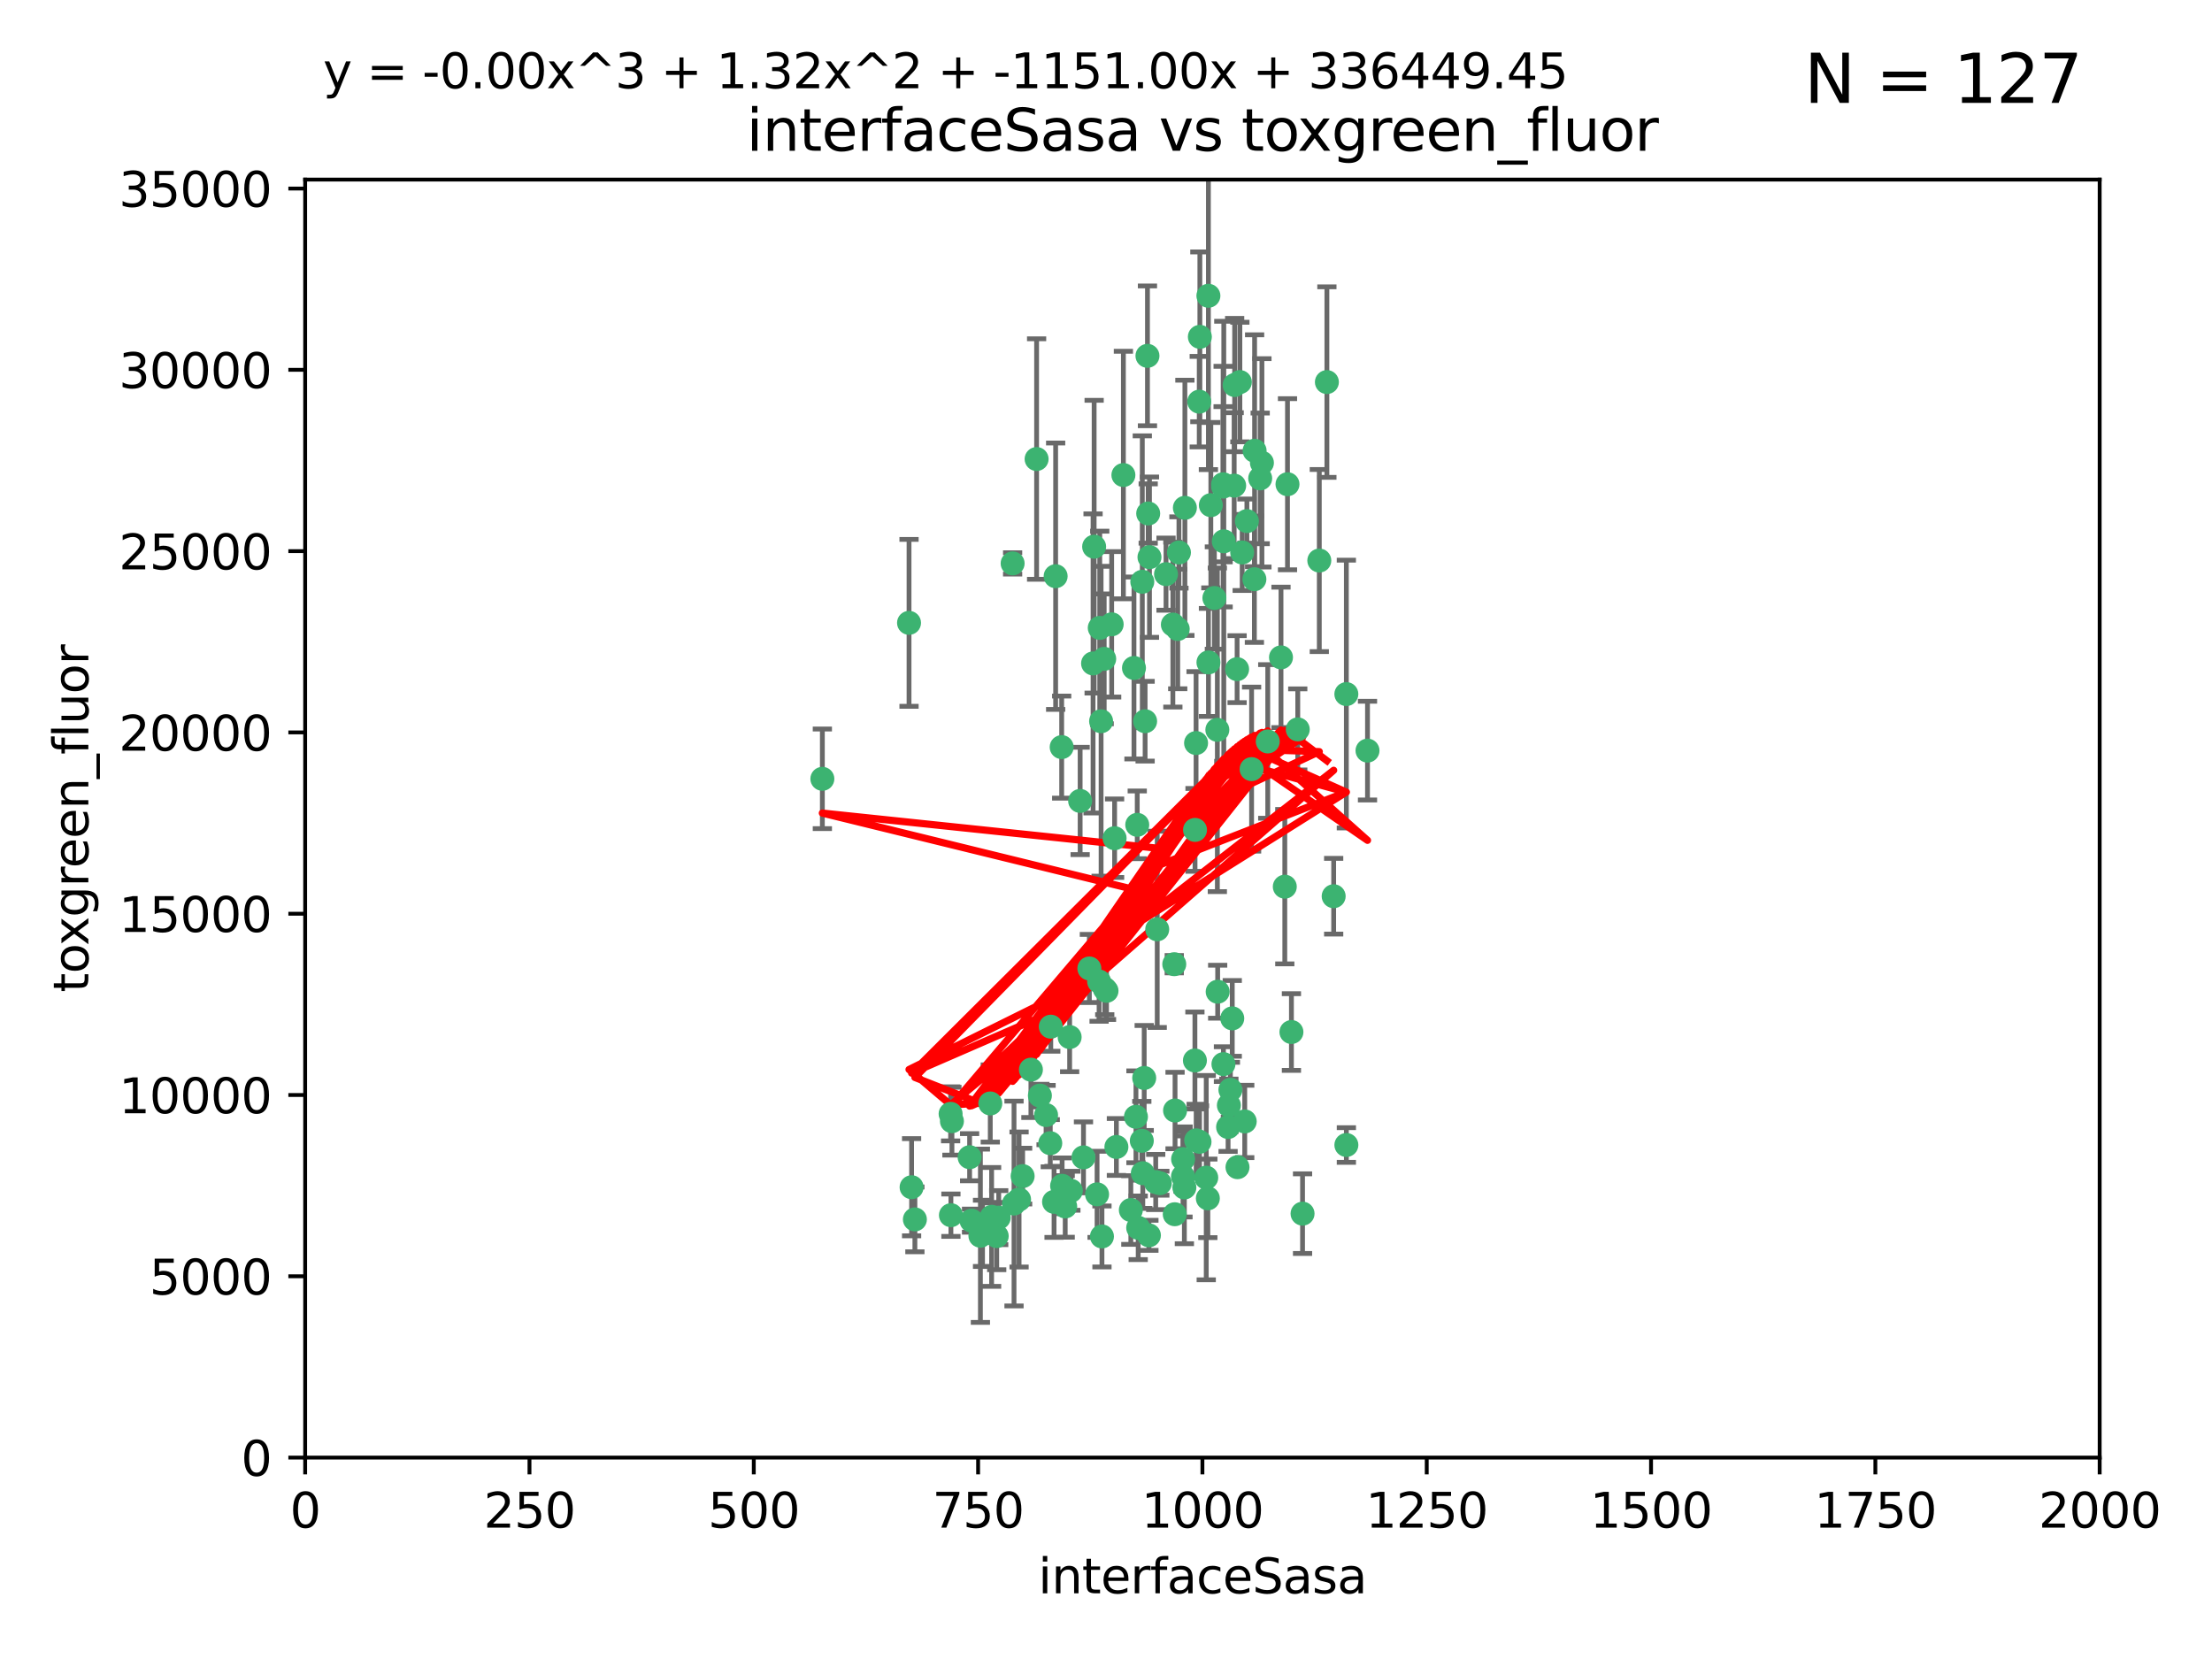 <?xml version="1.0" encoding="utf-8" standalone="no"?>
<!DOCTYPE svg PUBLIC "-//W3C//DTD SVG 1.1//EN"
  "http://www.w3.org/Graphics/SVG/1.1/DTD/svg11.dtd">
<svg xmlns:xlink="http://www.w3.org/1999/xlink" width="460.8pt" height="345.6pt" viewBox="0 0 460.8 345.6" xmlns="http://www.w3.org/2000/svg" version="1.1">
 <defs>
  <style type="text/css">*{stroke-linejoin: round; stroke-linecap: butt}</style>
 </defs>
 <g id="figure_1">
  <g id="patch_1">
   <path d="M 0 345.6 
L 460.8 345.6 
L 460.8 0 
L 0 0 
z
" style="fill: #ffffff"/>
  </g>
  <g id="axes_1">
   <g id="patch_2">
    <path d="M 63.571 303.64 
L 437.4 303.64 
L 437.4 37.411 
L 63.571 37.411 
z
" style="fill: #ffffff"/>
   </g>
   <g id="PathCollection_1">
    <defs>
     <path id="m44421789ed" d="M 0 1.118 
C 0.297 1.118 0.581 1 0.791 0.791 
C 1 0.581 1.118 0.297 1.118 0 
C 1.118 -0.297 1 -0.581 0.791 -0.791 
C 0.581 -1 0.297 -1.118 0 -1.118 
C -0.297 -1.118 -0.581 -1 -0.791 -0.791 
C -1 -0.581 -1.118 -0.297 -1.118 0 
C -1.118 0.297 -1 0.581 -0.791 0.791 
C -0.581 1 -0.297 1.118 0 1.118 
z
" style="stroke: #3cb371"/>
    </defs>
    <g clip-path="url(#p7e5680b8cf)">
     <use xlink:href="#m44421789ed" x="276.416" y="79.593" style="fill: #3cb371; stroke: #3cb371"/>
     <use xlink:href="#m44421789ed" x="268.209" y="100.872" style="fill: #3cb371; stroke: #3cb371"/>
     <use xlink:href="#m44421789ed" x="253.663" y="206.592" style="fill: #3cb371; stroke: #3cb371"/>
     <use xlink:href="#m44421789ed" x="258.772" y="115.09" style="fill: #3cb371; stroke: #3cb371"/>
     <use xlink:href="#m44421789ed" x="260.73" y="160.224" style="fill: #3cb371; stroke: #3cb371"/>
     <use xlink:href="#m44421789ed" x="284.876" y="156.366" style="fill: #3cb371; stroke: #3cb371"/>
     <use xlink:href="#m44421789ed" x="257.201" y="80.209" style="fill: #3cb371; stroke: #3cb371"/>
     <use xlink:href="#m44421789ed" x="274.835" y="116.772" style="fill: #3cb371; stroke: #3cb371"/>
     <use xlink:href="#m44421789ed" x="245.594" y="115.091" style="fill: #3cb371; stroke: #3cb371"/>
     <use xlink:href="#m44421789ed" x="261.312" y="120.662" style="fill: #3cb371; stroke: #3cb371"/>
     <use xlink:href="#m44421789ed" x="270.347" y="151.945" style="fill: #3cb371; stroke: #3cb371"/>
     <use xlink:href="#m44421789ed" x="248.923" y="220.921" style="fill: #3cb371; stroke: #3cb371"/>
     <use xlink:href="#m44421789ed" x="249.824" y="83.673" style="fill: #3cb371; stroke: #3cb371"/>
     <use xlink:href="#m44421789ed" x="254.794" y="100.88" style="fill: #3cb371; stroke: #3cb371"/>
     <use xlink:href="#m44421789ed" x="249.162" y="154.79" style="fill: #3cb371; stroke: #3cb371"/>
     <use xlink:href="#m44421789ed" x="254.801" y="101.372" style="fill: #3cb371; stroke: #3cb371"/>
     <use xlink:href="#m44421789ed" x="239.456" y="116.067" style="fill: #3cb371; stroke: #3cb371"/>
     <use xlink:href="#m44421789ed" x="254.936" y="112.761" style="fill: #3cb371; stroke: #3cb371"/>
     <use xlink:href="#m44421789ed" x="280.47" y="144.591" style="fill: #3cb371; stroke: #3cb371"/>
     <use xlink:href="#m44421789ed" x="239.037" y="74.129" style="fill: #3cb371; stroke: #3cb371"/>
     <use xlink:href="#m44421789ed" x="257.101" y="101.166" style="fill: #3cb371; stroke: #3cb371"/>
     <use xlink:href="#m44421789ed" x="237.962" y="121.191" style="fill: #3cb371; stroke: #3cb371"/>
     <use xlink:href="#m44421789ed" x="262.521" y="99.654" style="fill: #3cb371; stroke: #3cb371"/>
     <use xlink:href="#m44421789ed" x="251.732" y="61.614" style="fill: #3cb371; stroke: #3cb371"/>
     <use xlink:href="#m44421789ed" x="246.833" y="105.788" style="fill: #3cb371; stroke: #3cb371"/>
     <use xlink:href="#m44421789ed" x="262.882" y="96.415" style="fill: #3cb371; stroke: #3cb371"/>
     <use xlink:href="#m44421789ed" x="242.904" y="119.604" style="fill: #3cb371; stroke: #3cb371"/>
     <use xlink:href="#m44421789ed" x="245.342" y="131.033" style="fill: #3cb371; stroke: #3cb371"/>
     <use xlink:href="#m44421789ed" x="227.705" y="138.203" style="fill: #3cb371; stroke: #3cb371"/>
     <use xlink:href="#m44421789ed" x="251.282" y="245.325" style="fill: #3cb371; stroke: #3cb371"/>
     <use xlink:href="#m44421789ed" x="249.953" y="70.169" style="fill: #3cb371; stroke: #3cb371"/>
     <use xlink:href="#m44421789ed" x="210.949" y="117.366" style="fill: #3cb371; stroke: #3cb371"/>
     <use xlink:href="#m44421789ed" x="244.329" y="130.114" style="fill: #3cb371; stroke: #3cb371"/>
     <use xlink:href="#m44421789ed" x="227.929" y="113.883" style="fill: #3cb371; stroke: #3cb371"/>
     <use xlink:href="#m44421789ed" x="215.944" y="95.624" style="fill: #3cb371; stroke: #3cb371"/>
     <use xlink:href="#m44421789ed" x="232.192" y="174.616" style="fill: #3cb371; stroke: #3cb371"/>
     <use xlink:href="#m44421789ed" x="219.91" y="120.034" style="fill: #3cb371; stroke: #3cb371"/>
     <use xlink:href="#m44421789ed" x="239.19" y="106.972" style="fill: #3cb371; stroke: #3cb371"/>
     <use xlink:href="#m44421789ed" x="266.854" y="136.942" style="fill: #3cb371; stroke: #3cb371"/>
     <use xlink:href="#m44421789ed" x="228.962" y="204.462" style="fill: #3cb371; stroke: #3cb371"/>
     <use xlink:href="#m44421789ed" x="258.289" y="79.585" style="fill: #3cb371; stroke: #3cb371"/>
     <use xlink:href="#m44421789ed" x="280.474" y="238.523" style="fill: #3cb371; stroke: #3cb371"/>
     <use xlink:href="#m44421789ed" x="230.506" y="206.41" style="fill: #3cb371; stroke: #3cb371"/>
     <use xlink:href="#m44421789ed" x="249.187" y="237.553" style="fill: #3cb371; stroke: #3cb371"/>
     <use xlink:href="#m44421789ed" x="261.357" y="93.895" style="fill: #3cb371; stroke: #3cb371"/>
     <use xlink:href="#m44421789ed" x="252.979" y="124.576" style="fill: #3cb371; stroke: #3cb371"/>
     <use xlink:href="#m44421789ed" x="234.024" y="98.96" style="fill: #3cb371; stroke: #3cb371"/>
     <use xlink:href="#m44421789ed" x="231.581" y="130.059" style="fill: #3cb371; stroke: #3cb371"/>
     <use xlink:href="#m44421789ed" x="259.751" y="108.552" style="fill: #3cb371; stroke: #3cb371"/>
     <use xlink:href="#m44421789ed" x="238.359" y="224.561" style="fill: #3cb371; stroke: #3cb371"/>
     <use xlink:href="#m44421789ed" x="221.166" y="155.635" style="fill: #3cb371; stroke: #3cb371"/>
     <use xlink:href="#m44421789ed" x="221.258" y="247.024" style="fill: #3cb371; stroke: #3cb371"/>
     <use xlink:href="#m44421789ed" x="236.228" y="139.15" style="fill: #3cb371; stroke: #3cb371"/>
     <use xlink:href="#m44421789ed" x="225.013" y="166.847" style="fill: #3cb371; stroke: #3cb371"/>
     <use xlink:href="#m44421789ed" x="257.712" y="139.395" style="fill: #3cb371; stroke: #3cb371"/>
     <use xlink:href="#m44421789ed" x="235.574" y="252.069" style="fill: #3cb371; stroke: #3cb371"/>
     <use xlink:href="#m44421789ed" x="241.071" y="193.597" style="fill: #3cb371; stroke: #3cb371"/>
     <use xlink:href="#m44421789ed" x="230.14" y="205.988" style="fill: #3cb371; stroke: #3cb371"/>
     <use xlink:href="#m44421789ed" x="238.549" y="150.242" style="fill: #3cb371; stroke: #3cb371"/>
     <use xlink:href="#m44421789ed" x="201.989" y="241.067" style="fill: #3cb371; stroke: #3cb371"/>
     <use xlink:href="#m44421789ed" x="213.034" y="245.005" style="fill: #3cb371; stroke: #3cb371"/>
     <use xlink:href="#m44421789ed" x="246.439" y="245.077" style="fill: #3cb371; stroke: #3cb371"/>
     <use xlink:href="#m44421789ed" x="244.721" y="252.947" style="fill: #3cb371; stroke: #3cb371"/>
     <use xlink:href="#m44421789ed" x="230.026" y="137.251" style="fill: #3cb371; stroke: #3cb371"/>
     <use xlink:href="#m44421789ed" x="236.908" y="171.827" style="fill: #3cb371; stroke: #3cb371"/>
     <use xlink:href="#m44421789ed" x="239.338" y="257.342" style="fill: #3cb371; stroke: #3cb371"/>
     <use xlink:href="#m44421789ed" x="255.998" y="230.255" style="fill: #3cb371; stroke: #3cb371"/>
     <use xlink:href="#m44421789ed" x="214.757" y="222.83" style="fill: #3cb371; stroke: #3cb371"/>
     <use xlink:href="#m44421789ed" x="229.379" y="150.246" style="fill: #3cb371; stroke: #3cb371"/>
     <use xlink:href="#m44421789ed" x="257.794" y="243.147" style="fill: #3cb371; stroke: #3cb371"/>
     <use xlink:href="#m44421789ed" x="271.345" y="252.825" style="fill: #3cb371; stroke: #3cb371"/>
     <use xlink:href="#m44421789ed" x="244.62" y="200.861" style="fill: #3cb371; stroke: #3cb371"/>
     <use xlink:href="#m44421789ed" x="208.052" y="253.655" style="fill: #3cb371; stroke: #3cb371"/>
     <use xlink:href="#m44421789ed" x="221.903" y="251.323" style="fill: #3cb371; stroke: #3cb371"/>
     <use xlink:href="#m44421789ed" x="212.293" y="249.877" style="fill: #3cb371; stroke: #3cb371"/>
     <use xlink:href="#m44421789ed" x="249.882" y="237.859" style="fill: #3cb371; stroke: #3cb371"/>
     <use xlink:href="#m44421789ed" x="244.785" y="231.339" style="fill: #3cb371; stroke: #3cb371"/>
     <use xlink:href="#m44421789ed" x="228.542" y="248.804" style="fill: #3cb371; stroke: #3cb371"/>
     <use xlink:href="#m44421789ed" x="254.865" y="221.675" style="fill: #3cb371; stroke: #3cb371"/>
     <use xlink:href="#m44421789ed" x="219.579" y="250.369" style="fill: #3cb371; stroke: #3cb371"/>
     <use xlink:href="#m44421789ed" x="256.315" y="227.018" style="fill: #3cb371; stroke: #3cb371"/>
     <use xlink:href="#m44421789ed" x="218.791" y="238.149" style="fill: #3cb371; stroke: #3cb371"/>
     <use xlink:href="#m44421789ed" x="211.239" y="250.721" style="fill: #3cb371; stroke: #3cb371"/>
     <use xlink:href="#m44421789ed" x="269.029" y="214.991" style="fill: #3cb371; stroke: #3cb371"/>
     <use xlink:href="#m44421789ed" x="217.916" y="232.288" style="fill: #3cb371; stroke: #3cb371"/>
     <use xlink:href="#m44421789ed" x="267.646" y="184.712" style="fill: #3cb371; stroke: #3cb371"/>
     <use xlink:href="#m44421789ed" x="229.099" y="130.801" style="fill: #3cb371; stroke: #3cb371"/>
     <use xlink:href="#m44421789ed" x="253.596" y="152.035" style="fill: #3cb371; stroke: #3cb371"/>
     <use xlink:href="#m44421789ed" x="206.596" y="253.482" style="fill: #3cb371; stroke: #3cb371"/>
     <use xlink:href="#m44421789ed" x="251.742" y="137.993" style="fill: #3cb371; stroke: #3cb371"/>
     <use xlink:href="#m44421789ed" x="256.702" y="212.147" style="fill: #3cb371; stroke: #3cb371"/>
     <use xlink:href="#m44421789ed" x="226.934" y="201.75" style="fill: #3cb371; stroke: #3cb371"/>
     <use xlink:href="#m44421789ed" x="198.305" y="233.563" style="fill: #3cb371; stroke: #3cb371"/>
     <use xlink:href="#m44421789ed" x="237.108" y="255.775" style="fill: #3cb371; stroke: #3cb371"/>
     <use xlink:href="#m44421789ed" x="237.86" y="237.649" style="fill: #3cb371; stroke: #3cb371"/>
     <use xlink:href="#m44421789ed" x="229.559" y="257.576" style="fill: #3cb371; stroke: #3cb371"/>
     <use xlink:href="#m44421789ed" x="277.827" y="186.7" style="fill: #3cb371; stroke: #3cb371"/>
     <use xlink:href="#m44421789ed" x="198.094" y="253.148" style="fill: #3cb371; stroke: #3cb371"/>
     <use xlink:href="#m44421789ed" x="204.236" y="257.429" style="fill: #3cb371; stroke: #3cb371"/>
     <use xlink:href="#m44421789ed" x="190.589" y="254.022" style="fill: #3cb371; stroke: #3cb371"/>
     <use xlink:href="#m44421789ed" x="259.301" y="233.615" style="fill: #3cb371; stroke: #3cb371"/>
     <use xlink:href="#m44421789ed" x="189.903" y="247.319" style="fill: #3cb371; stroke: #3cb371"/>
     <use xlink:href="#m44421789ed" x="223.082" y="248.058" style="fill: #3cb371; stroke: #3cb371"/>
     <use xlink:href="#m44421789ed" x="246.461" y="241.464" style="fill: #3cb371; stroke: #3cb371"/>
     <use xlink:href="#m44421789ed" x="207.634" y="257.5" style="fill: #3cb371; stroke: #3cb371"/>
     <use xlink:href="#m44421789ed" x="202.389" y="254.285" style="fill: #3cb371; stroke: #3cb371"/>
     <use xlink:href="#m44421789ed" x="218.897" y="213.877" style="fill: #3cb371; stroke: #3cb371"/>
     <use xlink:href="#m44421789ed" x="206.57" y="255.591" style="fill: #3cb371; stroke: #3cb371"/>
     <use xlink:href="#m44421789ed" x="248.945" y="172.883" style="fill: #3cb371; stroke: #3cb371"/>
     <use xlink:href="#m44421789ed" x="238.065" y="244.401" style="fill: #3cb371; stroke: #3cb371"/>
     <use xlink:href="#m44421789ed" x="204.679" y="256.929" style="fill: #3cb371; stroke: #3cb371"/>
     <use xlink:href="#m44421789ed" x="246.727" y="247.376" style="fill: #3cb371; stroke: #3cb371"/>
     <use xlink:href="#m44421789ed" x="225.71" y="241.102" style="fill: #3cb371; stroke: #3cb371"/>
     <use xlink:href="#m44421789ed" x="189.368" y="129.752" style="fill: #3cb371; stroke: #3cb371"/>
     <use xlink:href="#m44421789ed" x="198.03" y="232.035" style="fill: #3cb371; stroke: #3cb371"/>
     <use xlink:href="#m44421789ed" x="222.826" y="216.039" style="fill: #3cb371; stroke: #3cb371"/>
     <use xlink:href="#m44421789ed" x="216.63" y="228.234" style="fill: #3cb371; stroke: #3cb371"/>
     <use xlink:href="#m44421789ed" x="264.097" y="154.457" style="fill: #3cb371; stroke: #3cb371"/>
     <use xlink:href="#m44421789ed" x="252.241" y="105.234" style="fill: #3cb371; stroke: #3cb371"/>
     <use xlink:href="#m44421789ed" x="232.566" y="238.934" style="fill: #3cb371; stroke: #3cb371"/>
     <use xlink:href="#m44421789ed" x="241.615" y="246.485" style="fill: #3cb371; stroke: #3cb371"/>
     <use xlink:href="#m44421789ed" x="171.312" y="162.243" style="fill: #3cb371; stroke: #3cb371"/>
     <use xlink:href="#m44421789ed" x="236.641" y="232.65" style="fill: #3cb371; stroke: #3cb371"/>
     <use xlink:href="#m44421789ed" x="255.833" y="234.78" style="fill: #3cb371; stroke: #3cb371"/>
     <use xlink:href="#m44421789ed" x="240.757" y="246.235" style="fill: #3cb371; stroke: #3cb371"/>
     <use xlink:href="#m44421789ed" x="206.293" y="229.873" style="fill: #3cb371; stroke: #3cb371"/>
     <use xlink:href="#m44421789ed" x="251.616" y="249.638" style="fill: #3cb371; stroke: #3cb371"/>
    </g>
   </g>
   <g id="matplotlib.axis_1">
    <g id="xtick_1">
     <g id="line2d_1">
      <defs>
       <path id="ma7db92b045" d="M 0 0 
L 0 3.5 
" style="stroke: #000000; stroke-width: 0.8"/>
      </defs>
      <g>
       <use xlink:href="#ma7db92b045" x="63.571" y="303.64" style="stroke: #000000; stroke-width: 0.8"/>
      </g>
     </g>
     <g id="text_1">
      <!-- 0 -->
      <g transform="translate(60.39 318.238)scale(0.1 -0.1)">
       <defs>
        <path id="DejaVuSans-30" d="M 2034 4250 
Q 1547 4250 1301 3770 
Q 1056 3291 1056 2328 
Q 1056 1369 1301 889 
Q 1547 409 2034 409 
Q 2525 409 2770 889 
Q 3016 1369 3016 2328 
Q 3016 3291 2770 3770 
Q 2525 4250 2034 4250 
z
M 2034 4750 
Q 2819 4750 3233 4129 
Q 3647 3509 3647 2328 
Q 3647 1150 3233 529 
Q 2819 -91 2034 -91 
Q 1250 -91 836 529 
Q 422 1150 422 2328 
Q 422 3509 836 4129 
Q 1250 4750 2034 4750 
z
" transform="scale(0.016)"/>
       </defs>
       <use xlink:href="#DejaVuSans-30"/>
      </g>
     </g>
    </g>
    <g id="xtick_2">
     <g id="line2d_2">
      <g>
       <use xlink:href="#ma7db92b045" x="110.3" y="303.64" style="stroke: #000000; stroke-width: 0.8"/>
      </g>
     </g>
     <g id="text_2">
      <!-- 250 -->
      <g transform="translate(100.756 318.238)scale(0.1 -0.1)">
       <defs>
        <path id="DejaVuSans-32" d="M 1228 531 
L 3431 531 
L 3431 0 
L 469 0 
L 469 531 
Q 828 903 1448 1529 
Q 2069 2156 2228 2338 
Q 2531 2678 2651 2914 
Q 2772 3150 2772 3378 
Q 2772 3750 2511 3984 
Q 2250 4219 1831 4219 
Q 1534 4219 1204 4116 
Q 875 4013 500 3803 
L 500 4441 
Q 881 4594 1212 4672 
Q 1544 4750 1819 4750 
Q 2544 4750 2975 4387 
Q 3406 4025 3406 3419 
Q 3406 3131 3298 2873 
Q 3191 2616 2906 2266 
Q 2828 2175 2409 1742 
Q 1991 1309 1228 531 
z
" transform="scale(0.016)"/>
        <path id="DejaVuSans-35" d="M 691 4666 
L 3169 4666 
L 3169 4134 
L 1269 4134 
L 1269 2991 
Q 1406 3038 1543 3061 
Q 1681 3084 1819 3084 
Q 2600 3084 3056 2656 
Q 3513 2228 3513 1497 
Q 3513 744 3044 326 
Q 2575 -91 1722 -91 
Q 1428 -91 1123 -41 
Q 819 9 494 109 
L 494 744 
Q 775 591 1075 516 
Q 1375 441 1709 441 
Q 2250 441 2565 725 
Q 2881 1009 2881 1497 
Q 2881 1984 2565 2268 
Q 2250 2553 1709 2553 
Q 1456 2553 1204 2497 
Q 953 2441 691 2322 
L 691 4666 
z
" transform="scale(0.016)"/>
       </defs>
       <use xlink:href="#DejaVuSans-32"/>
       <use xlink:href="#DejaVuSans-35" x="63.623"/>
       <use xlink:href="#DejaVuSans-30" x="127.246"/>
      </g>
     </g>
    </g>
    <g id="xtick_3">
     <g id="line2d_3">
      <g>
       <use xlink:href="#ma7db92b045" x="157.028" y="303.64" style="stroke: #000000; stroke-width: 0.8"/>
      </g>
     </g>
     <g id="text_3">
      <!-- 500 -->
      <g transform="translate(147.485 318.238)scale(0.1 -0.1)">
       <use xlink:href="#DejaVuSans-35"/>
       <use xlink:href="#DejaVuSans-30" x="63.623"/>
       <use xlink:href="#DejaVuSans-30" x="127.246"/>
      </g>
     </g>
    </g>
    <g id="xtick_4">
     <g id="line2d_4">
      <g>
       <use xlink:href="#ma7db92b045" x="203.757" y="303.64" style="stroke: #000000; stroke-width: 0.8"/>
      </g>
     </g>
     <g id="text_4">
      <!-- 750 -->
      <g transform="translate(194.213 318.238)scale(0.1 -0.1)">
       <defs>
        <path id="DejaVuSans-37" d="M 525 4666 
L 3525 4666 
L 3525 4397 
L 1831 0 
L 1172 0 
L 2766 4134 
L 525 4134 
L 525 4666 
z
" transform="scale(0.016)"/>
       </defs>
       <use xlink:href="#DejaVuSans-37"/>
       <use xlink:href="#DejaVuSans-35" x="63.623"/>
       <use xlink:href="#DejaVuSans-30" x="127.246"/>
      </g>
     </g>
    </g>
    <g id="xtick_5">
     <g id="line2d_5">
      <g>
       <use xlink:href="#ma7db92b045" x="250.486" y="303.64" style="stroke: #000000; stroke-width: 0.8"/>
      </g>
     </g>
     <g id="text_5">
      <!-- 1000 -->
      <g transform="translate(237.761 318.238)scale(0.1 -0.1)">
       <defs>
        <path id="DejaVuSans-31" d="M 794 531 
L 1825 531 
L 1825 4091 
L 703 3866 
L 703 4441 
L 1819 4666 
L 2450 4666 
L 2450 531 
L 3481 531 
L 3481 0 
L 794 0 
L 794 531 
z
" transform="scale(0.016)"/>
       </defs>
       <use xlink:href="#DejaVuSans-31"/>
       <use xlink:href="#DejaVuSans-30" x="63.623"/>
       <use xlink:href="#DejaVuSans-30" x="127.246"/>
       <use xlink:href="#DejaVuSans-30" x="190.869"/>
      </g>
     </g>
    </g>
    <g id="xtick_6">
     <g id="line2d_6">
      <g>
       <use xlink:href="#ma7db92b045" x="297.214" y="303.64" style="stroke: #000000; stroke-width: 0.8"/>
      </g>
     </g>
     <g id="text_6">
      <!-- 1250 -->
      <g transform="translate(284.489 318.238)scale(0.1 -0.1)">
       <use xlink:href="#DejaVuSans-31"/>
       <use xlink:href="#DejaVuSans-32" x="63.623"/>
       <use xlink:href="#DejaVuSans-35" x="127.246"/>
       <use xlink:href="#DejaVuSans-30" x="190.869"/>
      </g>
     </g>
    </g>
    <g id="xtick_7">
     <g id="line2d_7">
      <g>
       <use xlink:href="#ma7db92b045" x="343.943" y="303.64" style="stroke: #000000; stroke-width: 0.8"/>
      </g>
     </g>
     <g id="text_7">
      <!-- 1500 -->
      <g transform="translate(331.218 318.238)scale(0.1 -0.1)">
       <use xlink:href="#DejaVuSans-31"/>
       <use xlink:href="#DejaVuSans-35" x="63.623"/>
       <use xlink:href="#DejaVuSans-30" x="127.246"/>
       <use xlink:href="#DejaVuSans-30" x="190.869"/>
      </g>
     </g>
    </g>
    <g id="xtick_8">
     <g id="line2d_8">
      <g>
       <use xlink:href="#ma7db92b045" x="390.671" y="303.64" style="stroke: #000000; stroke-width: 0.8"/>
      </g>
     </g>
     <g id="text_8">
      <!-- 1750 -->
      <g transform="translate(377.946 318.238)scale(0.1 -0.1)">
       <use xlink:href="#DejaVuSans-31"/>
       <use xlink:href="#DejaVuSans-37" x="63.623"/>
       <use xlink:href="#DejaVuSans-35" x="127.246"/>
       <use xlink:href="#DejaVuSans-30" x="190.869"/>
      </g>
     </g>
    </g>
    <g id="xtick_9">
     <g id="line2d_9">
      <g>
       <use xlink:href="#ma7db92b045" x="437.4" y="303.64" style="stroke: #000000; stroke-width: 0.8"/>
      </g>
     </g>
     <g id="text_9">
      <!-- 2000 -->
      <g transform="translate(424.675 318.238)scale(0.1 -0.1)">
       <use xlink:href="#DejaVuSans-32"/>
       <use xlink:href="#DejaVuSans-30" x="63.623"/>
       <use xlink:href="#DejaVuSans-30" x="127.246"/>
       <use xlink:href="#DejaVuSans-30" x="190.869"/>
      </g>
     </g>
    </g>
    <g id="text_10">
     <!-- interfaceSasa -->
     <g transform="translate(216.279 331.917)scale(0.1 -0.1)">
      <defs>
       <path id="DejaVuSans-69" d="M 603 3500 
L 1178 3500 
L 1178 0 
L 603 0 
L 603 3500 
z
M 603 4863 
L 1178 4863 
L 1178 4134 
L 603 4134 
L 603 4863 
z
" transform="scale(0.016)"/>
       <path id="DejaVuSans-6e" d="M 3513 2113 
L 3513 0 
L 2938 0 
L 2938 2094 
Q 2938 2591 2744 2837 
Q 2550 3084 2163 3084 
Q 1697 3084 1428 2787 
Q 1159 2491 1159 1978 
L 1159 0 
L 581 0 
L 581 3500 
L 1159 3500 
L 1159 2956 
Q 1366 3272 1645 3428 
Q 1925 3584 2291 3584 
Q 2894 3584 3203 3211 
Q 3513 2838 3513 2113 
z
" transform="scale(0.016)"/>
       <path id="DejaVuSans-74" d="M 1172 4494 
L 1172 3500 
L 2356 3500 
L 2356 3053 
L 1172 3053 
L 1172 1153 
Q 1172 725 1289 603 
Q 1406 481 1766 481 
L 2356 481 
L 2356 0 
L 1766 0 
Q 1100 0 847 248 
Q 594 497 594 1153 
L 594 3053 
L 172 3053 
L 172 3500 
L 594 3500 
L 594 4494 
L 1172 4494 
z
" transform="scale(0.016)"/>
       <path id="DejaVuSans-65" d="M 3597 1894 
L 3597 1613 
L 953 1613 
Q 991 1019 1311 708 
Q 1631 397 2203 397 
Q 2534 397 2845 478 
Q 3156 559 3463 722 
L 3463 178 
Q 3153 47 2828 -22 
Q 2503 -91 2169 -91 
Q 1331 -91 842 396 
Q 353 884 353 1716 
Q 353 2575 817 3079 
Q 1281 3584 2069 3584 
Q 2775 3584 3186 3129 
Q 3597 2675 3597 1894 
z
M 3022 2063 
Q 3016 2534 2758 2815 
Q 2500 3097 2075 3097 
Q 1594 3097 1305 2825 
Q 1016 2553 972 2059 
L 3022 2063 
z
" transform="scale(0.016)"/>
       <path id="DejaVuSans-72" d="M 2631 2963 
Q 2534 3019 2420 3045 
Q 2306 3072 2169 3072 
Q 1681 3072 1420 2755 
Q 1159 2438 1159 1844 
L 1159 0 
L 581 0 
L 581 3500 
L 1159 3500 
L 1159 2956 
Q 1341 3275 1631 3429 
Q 1922 3584 2338 3584 
Q 2397 3584 2469 3576 
Q 2541 3569 2628 3553 
L 2631 2963 
z
" transform="scale(0.016)"/>
       <path id="DejaVuSans-66" d="M 2375 4863 
L 2375 4384 
L 1825 4384 
Q 1516 4384 1395 4259 
Q 1275 4134 1275 3809 
L 1275 3500 
L 2222 3500 
L 2222 3053 
L 1275 3053 
L 1275 0 
L 697 0 
L 697 3053 
L 147 3053 
L 147 3500 
L 697 3500 
L 697 3744 
Q 697 4328 969 4595 
Q 1241 4863 1831 4863 
L 2375 4863 
z
" transform="scale(0.016)"/>
       <path id="DejaVuSans-61" d="M 2194 1759 
Q 1497 1759 1228 1600 
Q 959 1441 959 1056 
Q 959 750 1161 570 
Q 1363 391 1709 391 
Q 2188 391 2477 730 
Q 2766 1069 2766 1631 
L 2766 1759 
L 2194 1759 
z
M 3341 1997 
L 3341 0 
L 2766 0 
L 2766 531 
Q 2569 213 2275 61 
Q 1981 -91 1556 -91 
Q 1019 -91 701 211 
Q 384 513 384 1019 
Q 384 1609 779 1909 
Q 1175 2209 1959 2209 
L 2766 2209 
L 2766 2266 
Q 2766 2663 2505 2880 
Q 2244 3097 1772 3097 
Q 1472 3097 1187 3025 
Q 903 2953 641 2809 
L 641 3341 
Q 956 3463 1253 3523 
Q 1550 3584 1831 3584 
Q 2591 3584 2966 3190 
Q 3341 2797 3341 1997 
z
" transform="scale(0.016)"/>
       <path id="DejaVuSans-63" d="M 3122 3366 
L 3122 2828 
Q 2878 2963 2633 3030 
Q 2388 3097 2138 3097 
Q 1578 3097 1268 2742 
Q 959 2388 959 1747 
Q 959 1106 1268 751 
Q 1578 397 2138 397 
Q 2388 397 2633 464 
Q 2878 531 3122 666 
L 3122 134 
Q 2881 22 2623 -34 
Q 2366 -91 2075 -91 
Q 1284 -91 818 406 
Q 353 903 353 1747 
Q 353 2603 823 3093 
Q 1294 3584 2113 3584 
Q 2378 3584 2631 3529 
Q 2884 3475 3122 3366 
z
" transform="scale(0.016)"/>
       <path id="DejaVuSans-53" d="M 3425 4513 
L 3425 3897 
Q 3066 4069 2747 4153 
Q 2428 4238 2131 4238 
Q 1616 4238 1336 4038 
Q 1056 3838 1056 3469 
Q 1056 3159 1242 3001 
Q 1428 2844 1947 2747 
L 2328 2669 
Q 3034 2534 3370 2195 
Q 3706 1856 3706 1288 
Q 3706 609 3251 259 
Q 2797 -91 1919 -91 
Q 1588 -91 1214 -16 
Q 841 59 441 206 
L 441 856 
Q 825 641 1194 531 
Q 1563 422 1919 422 
Q 2459 422 2753 634 
Q 3047 847 3047 1241 
Q 3047 1584 2836 1778 
Q 2625 1972 2144 2069 
L 1759 2144 
Q 1053 2284 737 2584 
Q 422 2884 422 3419 
Q 422 4038 858 4394 
Q 1294 4750 2059 4750 
Q 2388 4750 2728 4690 
Q 3069 4631 3425 4513 
z
" transform="scale(0.016)"/>
       <path id="DejaVuSans-73" d="M 2834 3397 
L 2834 2853 
Q 2591 2978 2328 3040 
Q 2066 3103 1784 3103 
Q 1356 3103 1142 2972 
Q 928 2841 928 2578 
Q 928 2378 1081 2264 
Q 1234 2150 1697 2047 
L 1894 2003 
Q 2506 1872 2764 1633 
Q 3022 1394 3022 966 
Q 3022 478 2636 193 
Q 2250 -91 1575 -91 
Q 1294 -91 989 -36 
Q 684 19 347 128 
L 347 722 
Q 666 556 975 473 
Q 1284 391 1588 391 
Q 1994 391 2212 530 
Q 2431 669 2431 922 
Q 2431 1156 2273 1281 
Q 2116 1406 1581 1522 
L 1381 1569 
Q 847 1681 609 1914 
Q 372 2147 372 2553 
Q 372 3047 722 3315 
Q 1072 3584 1716 3584 
Q 2034 3584 2315 3537 
Q 2597 3491 2834 3397 
z
" transform="scale(0.016)"/>
      </defs>
      <use xlink:href="#DejaVuSans-69"/>
      <use xlink:href="#DejaVuSans-6e" x="27.783"/>
      <use xlink:href="#DejaVuSans-74" x="91.162"/>
      <use xlink:href="#DejaVuSans-65" x="130.371"/>
      <use xlink:href="#DejaVuSans-72" x="191.895"/>
      <use xlink:href="#DejaVuSans-66" x="233.008"/>
      <use xlink:href="#DejaVuSans-61" x="268.213"/>
      <use xlink:href="#DejaVuSans-63" x="329.492"/>
      <use xlink:href="#DejaVuSans-65" x="384.473"/>
      <use xlink:href="#DejaVuSans-53" x="445.996"/>
      <use xlink:href="#DejaVuSans-61" x="509.473"/>
      <use xlink:href="#DejaVuSans-73" x="570.752"/>
      <use xlink:href="#DejaVuSans-61" x="622.852"/>
     </g>
    </g>
   </g>
   <g id="matplotlib.axis_2">
    <g id="ytick_1">
     <g id="line2d_10">
      <defs>
       <path id="mac9e6c8d37" d="M 0 0 
L -3.5 0 
" style="stroke: #000000; stroke-width: 0.8"/>
      </defs>
      <g>
       <use xlink:href="#mac9e6c8d37" x="63.571" y="303.64" style="stroke: #000000; stroke-width: 0.8"/>
      </g>
     </g>
     <g id="text_11">
      <!-- 0 -->
      <g transform="translate(50.209 307.439)scale(0.1 -0.1)">
       <use xlink:href="#DejaVuSans-30"/>
      </g>
     </g>
    </g>
    <g id="ytick_2">
     <g id="line2d_11">
      <g>
       <use xlink:href="#mac9e6c8d37" x="63.571" y="265.874" style="stroke: #000000; stroke-width: 0.8"/>
      </g>
     </g>
     <g id="text_12">
      <!-- 5000 -->
      <g transform="translate(31.121 269.673)scale(0.1 -0.1)">
       <use xlink:href="#DejaVuSans-35"/>
       <use xlink:href="#DejaVuSans-30" x="63.623"/>
       <use xlink:href="#DejaVuSans-30" x="127.246"/>
       <use xlink:href="#DejaVuSans-30" x="190.869"/>
      </g>
     </g>
    </g>
    <g id="ytick_3">
     <g id="line2d_12">
      <g>
       <use xlink:href="#mac9e6c8d37" x="63.571" y="228.108" style="stroke: #000000; stroke-width: 0.8"/>
      </g>
     </g>
     <g id="text_13">
      <!-- 10000 -->
      <g transform="translate(24.759 231.907)scale(0.1 -0.1)">
       <use xlink:href="#DejaVuSans-31"/>
       <use xlink:href="#DejaVuSans-30" x="63.623"/>
       <use xlink:href="#DejaVuSans-30" x="127.246"/>
       <use xlink:href="#DejaVuSans-30" x="190.869"/>
       <use xlink:href="#DejaVuSans-30" x="254.492"/>
      </g>
     </g>
    </g>
    <g id="ytick_4">
     <g id="line2d_13">
      <g>
       <use xlink:href="#mac9e6c8d37" x="63.571" y="190.342" style="stroke: #000000; stroke-width: 0.8"/>
      </g>
     </g>
     <g id="text_14">
      <!-- 15000 -->
      <g transform="translate(24.759 194.141)scale(0.1 -0.1)">
       <use xlink:href="#DejaVuSans-31"/>
       <use xlink:href="#DejaVuSans-35" x="63.623"/>
       <use xlink:href="#DejaVuSans-30" x="127.246"/>
       <use xlink:href="#DejaVuSans-30" x="190.869"/>
       <use xlink:href="#DejaVuSans-30" x="254.492"/>
      </g>
     </g>
    </g>
    <g id="ytick_5">
     <g id="line2d_14">
      <g>
       <use xlink:href="#mac9e6c8d37" x="63.571" y="152.576" style="stroke: #000000; stroke-width: 0.8"/>
      </g>
     </g>
     <g id="text_15">
      <!-- 20000 -->
      <g transform="translate(24.759 156.375)scale(0.1 -0.1)">
       <use xlink:href="#DejaVuSans-32"/>
       <use xlink:href="#DejaVuSans-30" x="63.623"/>
       <use xlink:href="#DejaVuSans-30" x="127.246"/>
       <use xlink:href="#DejaVuSans-30" x="190.869"/>
       <use xlink:href="#DejaVuSans-30" x="254.492"/>
      </g>
     </g>
    </g>
    <g id="ytick_6">
     <g id="line2d_15">
      <g>
       <use xlink:href="#mac9e6c8d37" x="63.571" y="114.81" style="stroke: #000000; stroke-width: 0.8"/>
      </g>
     </g>
     <g id="text_16">
      <!-- 25000 -->
      <g transform="translate(24.759 118.609)scale(0.1 -0.1)">
       <use xlink:href="#DejaVuSans-32"/>
       <use xlink:href="#DejaVuSans-35" x="63.623"/>
       <use xlink:href="#DejaVuSans-30" x="127.246"/>
       <use xlink:href="#DejaVuSans-30" x="190.869"/>
       <use xlink:href="#DejaVuSans-30" x="254.492"/>
      </g>
     </g>
    </g>
    <g id="ytick_7">
     <g id="line2d_16">
      <g>
       <use xlink:href="#mac9e6c8d37" x="63.571" y="77.044" style="stroke: #000000; stroke-width: 0.8"/>
      </g>
     </g>
     <g id="text_17">
      <!-- 30000 -->
      <g transform="translate(24.759 80.844)scale(0.1 -0.1)">
       <defs>
        <path id="DejaVuSans-33" d="M 2597 2516 
Q 3050 2419 3304 2112 
Q 3559 1806 3559 1356 
Q 3559 666 3084 287 
Q 2609 -91 1734 -91 
Q 1441 -91 1130 -33 
Q 819 25 488 141 
L 488 750 
Q 750 597 1062 519 
Q 1375 441 1716 441 
Q 2309 441 2620 675 
Q 2931 909 2931 1356 
Q 2931 1769 2642 2001 
Q 2353 2234 1838 2234 
L 1294 2234 
L 1294 2753 
L 1863 2753 
Q 2328 2753 2575 2939 
Q 2822 3125 2822 3475 
Q 2822 3834 2567 4026 
Q 2313 4219 1838 4219 
Q 1578 4219 1281 4162 
Q 984 4106 628 3988 
L 628 4550 
Q 988 4650 1302 4700 
Q 1616 4750 1894 4750 
Q 2613 4750 3031 4423 
Q 3450 4097 3450 3541 
Q 3450 3153 3228 2886 
Q 3006 2619 2597 2516 
z
" transform="scale(0.016)"/>
       </defs>
       <use xlink:href="#DejaVuSans-33"/>
       <use xlink:href="#DejaVuSans-30" x="63.623"/>
       <use xlink:href="#DejaVuSans-30" x="127.246"/>
       <use xlink:href="#DejaVuSans-30" x="190.869"/>
       <use xlink:href="#DejaVuSans-30" x="254.492"/>
      </g>
     </g>
    </g>
    <g id="ytick_8">
     <g id="line2d_17">
      <g>
       <use xlink:href="#mac9e6c8d37" x="63.571" y="39.278" style="stroke: #000000; stroke-width: 0.8"/>
      </g>
     </g>
     <g id="text_18">
      <!-- 35000 -->
      <g transform="translate(24.759 43.078)scale(0.1 -0.1)">
       <use xlink:href="#DejaVuSans-33"/>
       <use xlink:href="#DejaVuSans-35" x="63.623"/>
       <use xlink:href="#DejaVuSans-30" x="127.246"/>
       <use xlink:href="#DejaVuSans-30" x="190.869"/>
       <use xlink:href="#DejaVuSans-30" x="254.492"/>
      </g>
     </g>
    </g>
    <g id="text_19">
     <!-- toxgreen_fluor -->
     <g transform="translate(18.401 206.72)rotate(-90)scale(0.1 -0.1)">
      <defs>
       <path id="DejaVuSans-6f" d="M 1959 3097 
Q 1497 3097 1228 2736 
Q 959 2375 959 1747 
Q 959 1119 1226 758 
Q 1494 397 1959 397 
Q 2419 397 2687 759 
Q 2956 1122 2956 1747 
Q 2956 2369 2687 2733 
Q 2419 3097 1959 3097 
z
M 1959 3584 
Q 2709 3584 3137 3096 
Q 3566 2609 3566 1747 
Q 3566 888 3137 398 
Q 2709 -91 1959 -91 
Q 1206 -91 779 398 
Q 353 888 353 1747 
Q 353 2609 779 3096 
Q 1206 3584 1959 3584 
z
" transform="scale(0.016)"/>
       <path id="DejaVuSans-78" d="M 3513 3500 
L 2247 1797 
L 3578 0 
L 2900 0 
L 1881 1375 
L 863 0 
L 184 0 
L 1544 1831 
L 300 3500 
L 978 3500 
L 1906 2253 
L 2834 3500 
L 3513 3500 
z
" transform="scale(0.016)"/>
       <path id="DejaVuSans-67" d="M 2906 1791 
Q 2906 2416 2648 2759 
Q 2391 3103 1925 3103 
Q 1463 3103 1205 2759 
Q 947 2416 947 1791 
Q 947 1169 1205 825 
Q 1463 481 1925 481 
Q 2391 481 2648 825 
Q 2906 1169 2906 1791 
z
M 3481 434 
Q 3481 -459 3084 -895 
Q 2688 -1331 1869 -1331 
Q 1566 -1331 1297 -1286 
Q 1028 -1241 775 -1147 
L 775 -588 
Q 1028 -725 1275 -790 
Q 1522 -856 1778 -856 
Q 2344 -856 2625 -561 
Q 2906 -266 2906 331 
L 2906 616 
Q 2728 306 2450 153 
Q 2172 0 1784 0 
Q 1141 0 747 490 
Q 353 981 353 1791 
Q 353 2603 747 3093 
Q 1141 3584 1784 3584 
Q 2172 3584 2450 3431 
Q 2728 3278 2906 2969 
L 2906 3500 
L 3481 3500 
L 3481 434 
z
" transform="scale(0.016)"/>
       <path id="DejaVuSans-5f" d="M 3263 -1063 
L 3263 -1509 
L -63 -1509 
L -63 -1063 
L 3263 -1063 
z
" transform="scale(0.016)"/>
       <path id="DejaVuSans-6c" d="M 603 4863 
L 1178 4863 
L 1178 0 
L 603 0 
L 603 4863 
z
" transform="scale(0.016)"/>
       <path id="DejaVuSans-75" d="M 544 1381 
L 544 3500 
L 1119 3500 
L 1119 1403 
Q 1119 906 1312 657 
Q 1506 409 1894 409 
Q 2359 409 2629 706 
Q 2900 1003 2900 1516 
L 2900 3500 
L 3475 3500 
L 3475 0 
L 2900 0 
L 2900 538 
Q 2691 219 2414 64 
Q 2138 -91 1772 -91 
Q 1169 -91 856 284 
Q 544 659 544 1381 
z
M 1991 3584 
L 1991 3584 
z
" transform="scale(0.016)"/>
      </defs>
      <use xlink:href="#DejaVuSans-74"/>
      <use xlink:href="#DejaVuSans-6f" x="39.209"/>
      <use xlink:href="#DejaVuSans-78" x="97.266"/>
      <use xlink:href="#DejaVuSans-67" x="156.445"/>
      <use xlink:href="#DejaVuSans-72" x="219.922"/>
      <use xlink:href="#DejaVuSans-65" x="258.785"/>
      <use xlink:href="#DejaVuSans-65" x="320.309"/>
      <use xlink:href="#DejaVuSans-6e" x="381.832"/>
      <use xlink:href="#DejaVuSans-5f" x="445.211"/>
      <use xlink:href="#DejaVuSans-66" x="495.211"/>
      <use xlink:href="#DejaVuSans-6c" x="530.416"/>
      <use xlink:href="#DejaVuSans-75" x="558.199"/>
      <use xlink:href="#DejaVuSans-6f" x="621.578"/>
      <use xlink:href="#DejaVuSans-72" x="682.76"/>
     </g>
    </g>
   </g>
   <g id="LineCollection_1">
    <path d="M 276.416 99.437 
L 276.416 59.75 
" clip-path="url(#p7e5680b8cf)" style="fill: none; stroke: #696969"/>
    <path d="M 268.209 118.692 
L 268.209 83.052 
" clip-path="url(#p7e5680b8cf)" style="fill: none; stroke: #696969"/>
    <path d="M 253.663 212.112 
L 253.663 201.073 
" clip-path="url(#p7e5680b8cf)" style="fill: none; stroke: #696969"/>
    <path d="M 258.772 123.008 
L 258.772 107.171 
" clip-path="url(#p7e5680b8cf)" style="fill: none; stroke: #696969"/>
    <path d="M 260.73 177.314 
L 260.73 143.135 
" clip-path="url(#p7e5680b8cf)" style="fill: none; stroke: #696969"/>
    <path d="M 284.876 166.65 
L 284.876 146.083 
" clip-path="url(#p7e5680b8cf)" style="fill: none; stroke: #696969"/>
    <path d="M 257.201 94.094 
L 257.201 66.324 
" clip-path="url(#p7e5680b8cf)" style="fill: none; stroke: #696969"/>
    <path d="M 274.835 135.741 
L 274.835 97.804 
" clip-path="url(#p7e5680b8cf)" style="fill: none; stroke: #696969"/>
    <path d="M 245.594 122.516 
L 245.594 107.666 
" clip-path="url(#p7e5680b8cf)" style="fill: none; stroke: #696969"/>
    <path d="M 261.312 133.818 
L 261.312 107.506 
" clip-path="url(#p7e5680b8cf)" style="fill: none; stroke: #696969"/>
    <path d="M 270.347 160.385 
L 270.347 143.505 
" clip-path="url(#p7e5680b8cf)" style="fill: none; stroke: #696969"/>
    <path d="M 248.923 231.022 
L 248.923 210.82 
" clip-path="url(#p7e5680b8cf)" style="fill: none; stroke: #696969"/>
    <path d="M 249.824 93.1 
L 249.824 74.246 
" clip-path="url(#p7e5680b8cf)" style="fill: none; stroke: #696969"/>
    <path d="M 254.794 117.048 
L 254.794 84.711 
" clip-path="url(#p7e5680b8cf)" style="fill: none; stroke: #696969"/>
    <path d="M 249.162 169.67 
L 249.162 139.91 
" clip-path="url(#p7e5680b8cf)" style="fill: none; stroke: #696969"/>
    <path d="M 254.801 126.436 
L 254.801 76.309 
" clip-path="url(#p7e5680b8cf)" style="fill: none; stroke: #696969"/>
    <path d="M 239.456 132.771 
L 239.456 99.364 
" clip-path="url(#p7e5680b8cf)" style="fill: none; stroke: #696969"/>
    <path d="M 254.936 158.597 
L 254.936 66.926 
" clip-path="url(#p7e5680b8cf)" style="fill: none; stroke: #696969"/>
    <path d="M 280.47 172.484 
L 280.47 116.697 
" clip-path="url(#p7e5680b8cf)" style="fill: none; stroke: #696969"/>
    <path d="M 239.037 88.692 
L 239.037 59.566 
" clip-path="url(#p7e5680b8cf)" style="fill: none; stroke: #696969"/>
    <path d="M 257.101 116.358 
L 257.101 85.973 
" clip-path="url(#p7e5680b8cf)" style="fill: none; stroke: #696969"/>
    <path d="M 237.962 151.584 
L 237.962 90.798 
" clip-path="url(#p7e5680b8cf)" style="fill: none; stroke: #696969"/>
    <path d="M 262.521 113.257 
L 262.521 86.051 
" clip-path="url(#p7e5680b8cf)" style="fill: none; stroke: #696969"/>
    <path d="M 251.732 97.825 
L 251.732 25.402 
" clip-path="url(#p7e5680b8cf)" style="fill: none; stroke: #696969"/>
    <path d="M 246.833 132.373 
L 246.833 79.202 
" clip-path="url(#p7e5680b8cf)" style="fill: none; stroke: #696969"/>
    <path d="M 262.882 118.115 
L 262.882 74.714 
" clip-path="url(#p7e5680b8cf)" style="fill: none; stroke: #696969"/>
    <path d="M 242.904 127.118 
L 242.904 112.09 
" clip-path="url(#p7e5680b8cf)" style="fill: none; stroke: #696969"/>
    <path d="M 245.342 143.479 
L 245.342 118.586 
" clip-path="url(#p7e5680b8cf)" style="fill: none; stroke: #696969"/>
    <path d="M 227.705 169.362 
L 227.705 107.043 
" clip-path="url(#p7e5680b8cf)" style="fill: none; stroke: #696969"/>
    <path d="M 251.282 266.605 
L 251.282 224.045 
" clip-path="url(#p7e5680b8cf)" style="fill: none; stroke: #696969"/>
    <path d="M 249.953 87.855 
L 249.953 52.483 
" clip-path="url(#p7e5680b8cf)" style="fill: none; stroke: #696969"/>
    <path d="M 210.949 119.591 
L 210.949 115.141 
" clip-path="url(#p7e5680b8cf)" style="fill: none; stroke: #696969"/>
    <path d="M 244.329 147.286 
L 244.329 112.943 
" clip-path="url(#p7e5680b8cf)" style="fill: none; stroke: #696969"/>
    <path d="M 227.929 144.378 
L 227.929 83.389 
" clip-path="url(#p7e5680b8cf)" style="fill: none; stroke: #696969"/>
    <path d="M 215.944 120.671 
L 215.944 70.577 
" clip-path="url(#p7e5680b8cf)" style="fill: none; stroke: #696969"/>
    <path d="M 232.192 182.79 
L 232.192 166.441 
" clip-path="url(#p7e5680b8cf)" style="fill: none; stroke: #696969"/>
    <path d="M 219.91 147.781 
L 219.91 92.287 
" clip-path="url(#p7e5680b8cf)" style="fill: none; stroke: #696969"/>
    <path d="M 239.19 113.147 
L 239.19 100.797 
" clip-path="url(#p7e5680b8cf)" style="fill: none; stroke: #696969"/>
    <path d="M 266.854 151.57 
L 266.854 122.315 
" clip-path="url(#p7e5680b8cf)" style="fill: none; stroke: #696969"/>
    <path d="M 228.962 212.746 
L 228.962 196.178 
" clip-path="url(#p7e5680b8cf)" style="fill: none; stroke: #696969"/>
    <path d="M 258.289 92.04 
L 258.289 67.13 
" clip-path="url(#p7e5680b8cf)" style="fill: none; stroke: #696969"/>
    <path d="M 280.474 242.133 
L 280.474 234.912 
" clip-path="url(#p7e5680b8cf)" style="fill: none; stroke: #696969"/>
    <path d="M 230.506 212.375 
L 230.506 200.445 
" clip-path="url(#p7e5680b8cf)" style="fill: none; stroke: #696969"/>
    <path d="M 249.187 245.071 
L 249.187 230.034 
" clip-path="url(#p7e5680b8cf)" style="fill: none; stroke: #696969"/>
    <path d="M 261.357 118.044 
L 261.357 69.747 
" clip-path="url(#p7e5680b8cf)" style="fill: none; stroke: #696969"/>
    <path d="M 252.979 135.235 
L 252.979 113.917 
" clip-path="url(#p7e5680b8cf)" style="fill: none; stroke: #696969"/>
    <path d="M 234.024 124.744 
L 234.024 73.175 
" clip-path="url(#p7e5680b8cf)" style="fill: none; stroke: #696969"/>
    <path d="M 231.581 145.209 
L 231.581 114.909 
" clip-path="url(#p7e5680b8cf)" style="fill: none; stroke: #696969"/>
    <path d="M 259.751 113.148 
L 259.751 103.957 
" clip-path="url(#p7e5680b8cf)" style="fill: none; stroke: #696969"/>
    <path d="M 238.359 235.496 
L 238.359 213.627 
" clip-path="url(#p7e5680b8cf)" style="fill: none; stroke: #696969"/>
    <path d="M 221.166 166.268 
L 221.166 145.002 
" clip-path="url(#p7e5680b8cf)" style="fill: none; stroke: #696969"/>
    <path d="M 221.258 252.829 
L 221.258 241.22 
" clip-path="url(#p7e5680b8cf)" style="fill: none; stroke: #696969"/>
    <path d="M 236.228 158.1 
L 236.228 120.201 
" clip-path="url(#p7e5680b8cf)" style="fill: none; stroke: #696969"/>
    <path d="M 225.013 178.027 
L 225.013 155.668 
" clip-path="url(#p7e5680b8cf)" style="fill: none; stroke: #696969"/>
    <path d="M 257.712 146.369 
L 257.712 132.42 
" clip-path="url(#p7e5680b8cf)" style="fill: none; stroke: #696969"/>
    <path d="M 235.574 259.223 
L 235.574 244.915 
" clip-path="url(#p7e5680b8cf)" style="fill: none; stroke: #696969"/>
    <path d="M 241.071 214.035 
L 241.071 173.16 
" clip-path="url(#p7e5680b8cf)" style="fill: none; stroke: #696969"/>
    <path d="M 230.14 211.368 
L 230.14 200.608 
" clip-path="url(#p7e5680b8cf)" style="fill: none; stroke: #696969"/>
    <path d="M 238.549 158.549 
L 238.549 141.935 
" clip-path="url(#p7e5680b8cf)" style="fill: none; stroke: #696969"/>
    <path d="M 201.989 245.981 
L 201.989 236.153 
" clip-path="url(#p7e5680b8cf)" style="fill: none; stroke: #696969"/>
    <path d="M 213.034 250.813 
L 213.034 239.196 
" clip-path="url(#p7e5680b8cf)" style="fill: none; stroke: #696969"/>
    <path d="M 246.439 253.52 
L 246.439 236.635 
" clip-path="url(#p7e5680b8cf)" style="fill: none; stroke: #696969"/>
    <path d="M 244.721 253.886 
L 244.721 252.007 
" clip-path="url(#p7e5680b8cf)" style="fill: none; stroke: #696969"/>
    <path d="M 230.026 150.773 
L 230.026 123.729 
" clip-path="url(#p7e5680b8cf)" style="fill: none; stroke: #696969"/>
    <path d="M 236.908 178.879 
L 236.908 164.775 
" clip-path="url(#p7e5680b8cf)" style="fill: none; stroke: #696969"/>
    <path d="M 239.338 260.473 
L 239.338 254.211 
" clip-path="url(#p7e5680b8cf)" style="fill: none; stroke: #696969"/>
    <path d="M 255.998 235.721 
L 255.998 224.789 
" clip-path="url(#p7e5680b8cf)" style="fill: none; stroke: #696969"/>
    <path d="M 214.757 232.795 
L 214.757 212.864 
" clip-path="url(#p7e5680b8cf)" style="fill: none; stroke: #696969"/>
    <path d="M 229.379 182.519 
L 229.379 117.972 
" clip-path="url(#p7e5680b8cf)" style="fill: none; stroke: #696969"/>
    <path d="M 257.794 244.005 
L 257.794 242.29 
" clip-path="url(#p7e5680b8cf)" style="fill: none; stroke: #696969"/>
    <path d="M 271.345 261.12 
L 271.345 244.53 
" clip-path="url(#p7e5680b8cf)" style="fill: none; stroke: #696969"/>
    <path d="M 244.62 202.673 
L 244.62 199.049 
" clip-path="url(#p7e5680b8cf)" style="fill: none; stroke: #696969"/>
    <path d="M 208.052 259.28 
L 208.052 248.029 
" clip-path="url(#p7e5680b8cf)" style="fill: none; stroke: #696969"/>
    <path d="M 221.903 257.736 
L 221.903 244.91 
" clip-path="url(#p7e5680b8cf)" style="fill: none; stroke: #696969"/>
    <path d="M 212.293 263.939 
L 212.293 235.814 
" clip-path="url(#p7e5680b8cf)" style="fill: none; stroke: #696969"/>
    <path d="M 249.882 245.363 
L 249.882 230.355 
" clip-path="url(#p7e5680b8cf)" style="fill: none; stroke: #696969"/>
    <path d="M 244.785 239.299 
L 244.785 223.378 
" clip-path="url(#p7e5680b8cf)" style="fill: none; stroke: #696969"/>
    <path d="M 228.542 257.775 
L 228.542 239.834 
" clip-path="url(#p7e5680b8cf)" style="fill: none; stroke: #696969"/>
    <path d="M 254.865 225.297 
L 254.865 218.054 
" clip-path="url(#p7e5680b8cf)" style="fill: none; stroke: #696969"/>
    <path d="M 219.579 257.768 
L 219.579 242.97 
" clip-path="url(#p7e5680b8cf)" style="fill: none; stroke: #696969"/>
    <path d="M 256.315 232.743 
L 256.315 221.294 
" clip-path="url(#p7e5680b8cf)" style="fill: none; stroke: #696969"/>
    <path d="M 218.791 243.063 
L 218.791 233.234 
" clip-path="url(#p7e5680b8cf)" style="fill: none; stroke: #696969"/>
    <path d="M 211.239 272.052 
L 211.239 229.39 
" clip-path="url(#p7e5680b8cf)" style="fill: none; stroke: #696969"/>
    <path d="M 269.029 222.978 
L 269.029 207.005 
" clip-path="url(#p7e5680b8cf)" style="fill: none; stroke: #696969"/>
    <path d="M 217.916 238.468 
L 217.916 226.108 
" clip-path="url(#p7e5680b8cf)" style="fill: none; stroke: #696969"/>
    <path d="M 267.646 200.794 
L 267.646 168.63 
" clip-path="url(#p7e5680b8cf)" style="fill: none; stroke: #696969"/>
    <path d="M 229.099 150.951 
L 229.099 110.652 
" clip-path="url(#p7e5680b8cf)" style="fill: none; stroke: #696969"/>
    <path d="M 253.596 185.743 
L 253.596 118.327 
" clip-path="url(#p7e5680b8cf)" style="fill: none; stroke: #696969"/>
    <path d="M 206.596 256.385 
L 206.596 250.58 
" clip-path="url(#p7e5680b8cf)" style="fill: none; stroke: #696969"/>
    <path d="M 251.742 149.246 
L 251.742 126.741 
" clip-path="url(#p7e5680b8cf)" style="fill: none; stroke: #696969"/>
    <path d="M 256.702 220.035 
L 256.702 204.259 
" clip-path="url(#p7e5680b8cf)" style="fill: none; stroke: #696969"/>
    <path d="M 226.934 208.846 
L 226.934 194.653 
" clip-path="url(#p7e5680b8cf)" style="fill: none; stroke: #696969"/>
    <path d="M 198.305 240.63 
L 198.305 226.496 
" clip-path="url(#p7e5680b8cf)" style="fill: none; stroke: #696969"/>
    <path d="M 237.108 262.398 
L 237.108 249.152 
" clip-path="url(#p7e5680b8cf)" style="fill: none; stroke: #696969"/>
    <path d="M 237.86 245.856 
L 237.86 229.442 
" clip-path="url(#p7e5680b8cf)" style="fill: none; stroke: #696969"/>
    <path d="M 229.559 263.925 
L 229.559 251.227 
" clip-path="url(#p7e5680b8cf)" style="fill: none; stroke: #696969"/>
    <path d="M 277.827 194.587 
L 277.827 178.814 
" clip-path="url(#p7e5680b8cf)" style="fill: none; stroke: #696969"/>
    <path d="M 198.094 257.562 
L 198.094 248.735 
" clip-path="url(#p7e5680b8cf)" style="fill: none; stroke: #696969"/>
    <path d="M 204.236 275.478 
L 204.236 239.381 
" clip-path="url(#p7e5680b8cf)" style="fill: none; stroke: #696969"/>
    <path d="M 190.589 260.77 
L 190.589 247.273 
" clip-path="url(#p7e5680b8cf)" style="fill: none; stroke: #696969"/>
    <path d="M 259.301 241.152 
L 259.301 226.079 
" clip-path="url(#p7e5680b8cf)" style="fill: none; stroke: #696969"/>
    <path d="M 189.903 257.444 
L 189.903 237.194 
" clip-path="url(#p7e5680b8cf)" style="fill: none; stroke: #696969"/>
    <path d="M 223.082 252.121 
L 223.082 243.994 
" clip-path="url(#p7e5680b8cf)" style="fill: none; stroke: #696969"/>
    <path d="M 246.461 248.174 
L 246.461 234.754 
" clip-path="url(#p7e5680b8cf)" style="fill: none; stroke: #696969"/>
    <path d="M 207.634 264.508 
L 207.634 250.493 
" clip-path="url(#p7e5680b8cf)" style="fill: none; stroke: #696969"/>
    <path d="M 202.389 256.694 
L 202.389 251.875 
" clip-path="url(#p7e5680b8cf)" style="fill: none; stroke: #696969"/>
    <path d="M 218.897 218.99 
L 218.897 208.765 
" clip-path="url(#p7e5680b8cf)" style="fill: none; stroke: #696969"/>
    <path d="M 206.57 267.968 
L 206.57 243.214 
" clip-path="url(#p7e5680b8cf)" style="fill: none; stroke: #696969"/>
    <path d="M 248.945 181.512 
L 248.945 164.255 
" clip-path="url(#p7e5680b8cf)" style="fill: none; stroke: #696969"/>
    <path d="M 238.065 251.73 
L 238.065 237.071 
" clip-path="url(#p7e5680b8cf)" style="fill: none; stroke: #696969"/>
    <path d="M 204.679 263.824 
L 204.679 250.034 
" clip-path="url(#p7e5680b8cf)" style="fill: none; stroke: #696969"/>
    <path d="M 246.727 259.089 
L 246.727 235.664 
" clip-path="url(#p7e5680b8cf)" style="fill: none; stroke: #696969"/>
    <path d="M 225.71 248.491 
L 225.71 233.712 
" clip-path="url(#p7e5680b8cf)" style="fill: none; stroke: #696969"/>
    <path d="M 189.368 147.136 
L 189.368 112.367 
" clip-path="url(#p7e5680b8cf)" style="fill: none; stroke: #696969"/>
    <path d="M 198.03 237.667 
L 198.03 226.403 
" clip-path="url(#p7e5680b8cf)" style="fill: none; stroke: #696969"/>
    <path d="M 222.826 223.253 
L 222.826 208.824 
" clip-path="url(#p7e5680b8cf)" style="fill: none; stroke: #696969"/>
    <path d="M 216.63 230.592 
L 216.63 225.876 
" clip-path="url(#p7e5680b8cf)" style="fill: none; stroke: #696969"/>
    <path d="M 264.097 170.456 
L 264.097 138.458 
" clip-path="url(#p7e5680b8cf)" style="fill: none; stroke: #696969"/>
    <path d="M 252.241 122.461 
L 252.241 88.007 
" clip-path="url(#p7e5680b8cf)" style="fill: none; stroke: #696969"/>
    <path d="M 232.566 244.856 
L 232.566 233.012 
" clip-path="url(#p7e5680b8cf)" style="fill: none; stroke: #696969"/>
    <path d="M 241.615 248.986 
L 241.615 243.983 
" clip-path="url(#p7e5680b8cf)" style="fill: none; stroke: #696969"/>
    <path d="M 171.312 172.618 
L 171.312 151.867 
" clip-path="url(#p7e5680b8cf)" style="fill: none; stroke: #696969"/>
    <path d="M 236.641 242.215 
L 236.641 223.086 
" clip-path="url(#p7e5680b8cf)" style="fill: none; stroke: #696969"/>
    <path d="M 255.833 239.858 
L 255.833 229.701 
" clip-path="url(#p7e5680b8cf)" style="fill: none; stroke: #696969"/>
    <path d="M 240.757 251.981 
L 240.757 240.488 
" clip-path="url(#p7e5680b8cf)" style="fill: none; stroke: #696969"/>
    <path d="M 206.293 237.913 
L 206.293 221.834 
" clip-path="url(#p7e5680b8cf)" style="fill: none; stroke: #696969"/>
    <path d="M 251.616 257.818 
L 251.616 241.459 
" clip-path="url(#p7e5680b8cf)" style="fill: none; stroke: #696969"/>
   </g>
   <g id="line2d_18">
    <defs>
     <path id="m3052ecdec4" d="M 2 0 
L -2 -0 
" style="stroke: #696969"/>
    </defs>
    <g clip-path="url(#p7e5680b8cf)">
     <use xlink:href="#m3052ecdec4" x="276.416" y="99.437" style="fill: #696969; stroke: #696969"/>
     <use xlink:href="#m3052ecdec4" x="268.209" y="118.692" style="fill: #696969; stroke: #696969"/>
     <use xlink:href="#m3052ecdec4" x="253.663" y="212.112" style="fill: #696969; stroke: #696969"/>
     <use xlink:href="#m3052ecdec4" x="258.772" y="123.008" style="fill: #696969; stroke: #696969"/>
     <use xlink:href="#m3052ecdec4" x="260.73" y="177.314" style="fill: #696969; stroke: #696969"/>
     <use xlink:href="#m3052ecdec4" x="284.876" y="166.65" style="fill: #696969; stroke: #696969"/>
     <use xlink:href="#m3052ecdec4" x="257.201" y="94.094" style="fill: #696969; stroke: #696969"/>
     <use xlink:href="#m3052ecdec4" x="274.835" y="135.741" style="fill: #696969; stroke: #696969"/>
     <use xlink:href="#m3052ecdec4" x="245.594" y="122.516" style="fill: #696969; stroke: #696969"/>
     <use xlink:href="#m3052ecdec4" x="261.312" y="133.818" style="fill: #696969; stroke: #696969"/>
     <use xlink:href="#m3052ecdec4" x="270.347" y="160.385" style="fill: #696969; stroke: #696969"/>
     <use xlink:href="#m3052ecdec4" x="248.923" y="231.022" style="fill: #696969; stroke: #696969"/>
     <use xlink:href="#m3052ecdec4" x="249.824" y="93.1" style="fill: #696969; stroke: #696969"/>
     <use xlink:href="#m3052ecdec4" x="254.794" y="117.048" style="fill: #696969; stroke: #696969"/>
     <use xlink:href="#m3052ecdec4" x="249.162" y="169.67" style="fill: #696969; stroke: #696969"/>
     <use xlink:href="#m3052ecdec4" x="254.801" y="126.436" style="fill: #696969; stroke: #696969"/>
     <use xlink:href="#m3052ecdec4" x="239.456" y="132.771" style="fill: #696969; stroke: #696969"/>
     <use xlink:href="#m3052ecdec4" x="254.936" y="158.597" style="fill: #696969; stroke: #696969"/>
     <use xlink:href="#m3052ecdec4" x="280.47" y="172.484" style="fill: #696969; stroke: #696969"/>
     <use xlink:href="#m3052ecdec4" x="239.037" y="88.692" style="fill: #696969; stroke: #696969"/>
     <use xlink:href="#m3052ecdec4" x="257.101" y="116.358" style="fill: #696969; stroke: #696969"/>
     <use xlink:href="#m3052ecdec4" x="237.962" y="151.584" style="fill: #696969; stroke: #696969"/>
     <use xlink:href="#m3052ecdec4" x="262.521" y="113.257" style="fill: #696969; stroke: #696969"/>
     <use xlink:href="#m3052ecdec4" x="251.732" y="97.825" style="fill: #696969; stroke: #696969"/>
     <use xlink:href="#m3052ecdec4" x="246.833" y="132.373" style="fill: #696969; stroke: #696969"/>
     <use xlink:href="#m3052ecdec4" x="262.882" y="118.115" style="fill: #696969; stroke: #696969"/>
     <use xlink:href="#m3052ecdec4" x="242.904" y="127.118" style="fill: #696969; stroke: #696969"/>
     <use xlink:href="#m3052ecdec4" x="245.342" y="143.479" style="fill: #696969; stroke: #696969"/>
     <use xlink:href="#m3052ecdec4" x="227.705" y="169.362" style="fill: #696969; stroke: #696969"/>
     <use xlink:href="#m3052ecdec4" x="251.282" y="266.605" style="fill: #696969; stroke: #696969"/>
     <use xlink:href="#m3052ecdec4" x="249.953" y="87.855" style="fill: #696969; stroke: #696969"/>
     <use xlink:href="#m3052ecdec4" x="210.949" y="119.591" style="fill: #696969; stroke: #696969"/>
     <use xlink:href="#m3052ecdec4" x="244.329" y="147.286" style="fill: #696969; stroke: #696969"/>
     <use xlink:href="#m3052ecdec4" x="227.929" y="144.378" style="fill: #696969; stroke: #696969"/>
     <use xlink:href="#m3052ecdec4" x="215.944" y="120.671" style="fill: #696969; stroke: #696969"/>
     <use xlink:href="#m3052ecdec4" x="232.192" y="182.79" style="fill: #696969; stroke: #696969"/>
     <use xlink:href="#m3052ecdec4" x="219.91" y="147.781" style="fill: #696969; stroke: #696969"/>
     <use xlink:href="#m3052ecdec4" x="239.19" y="113.147" style="fill: #696969; stroke: #696969"/>
     <use xlink:href="#m3052ecdec4" x="266.854" y="151.57" style="fill: #696969; stroke: #696969"/>
     <use xlink:href="#m3052ecdec4" x="228.962" y="212.746" style="fill: #696969; stroke: #696969"/>
     <use xlink:href="#m3052ecdec4" x="258.289" y="92.04" style="fill: #696969; stroke: #696969"/>
     <use xlink:href="#m3052ecdec4" x="280.474" y="242.133" style="fill: #696969; stroke: #696969"/>
     <use xlink:href="#m3052ecdec4" x="230.506" y="212.375" style="fill: #696969; stroke: #696969"/>
     <use xlink:href="#m3052ecdec4" x="249.187" y="245.071" style="fill: #696969; stroke: #696969"/>
     <use xlink:href="#m3052ecdec4" x="261.357" y="118.044" style="fill: #696969; stroke: #696969"/>
     <use xlink:href="#m3052ecdec4" x="252.979" y="135.235" style="fill: #696969; stroke: #696969"/>
     <use xlink:href="#m3052ecdec4" x="234.024" y="124.744" style="fill: #696969; stroke: #696969"/>
     <use xlink:href="#m3052ecdec4" x="231.581" y="145.209" style="fill: #696969; stroke: #696969"/>
     <use xlink:href="#m3052ecdec4" x="259.751" y="113.148" style="fill: #696969; stroke: #696969"/>
     <use xlink:href="#m3052ecdec4" x="238.359" y="235.496" style="fill: #696969; stroke: #696969"/>
     <use xlink:href="#m3052ecdec4" x="221.166" y="166.268" style="fill: #696969; stroke: #696969"/>
     <use xlink:href="#m3052ecdec4" x="221.258" y="252.829" style="fill: #696969; stroke: #696969"/>
     <use xlink:href="#m3052ecdec4" x="236.228" y="158.1" style="fill: #696969; stroke: #696969"/>
     <use xlink:href="#m3052ecdec4" x="225.013" y="178.027" style="fill: #696969; stroke: #696969"/>
     <use xlink:href="#m3052ecdec4" x="257.712" y="146.369" style="fill: #696969; stroke: #696969"/>
     <use xlink:href="#m3052ecdec4" x="235.574" y="259.223" style="fill: #696969; stroke: #696969"/>
     <use xlink:href="#m3052ecdec4" x="241.071" y="214.035" style="fill: #696969; stroke: #696969"/>
     <use xlink:href="#m3052ecdec4" x="230.14" y="211.368" style="fill: #696969; stroke: #696969"/>
     <use xlink:href="#m3052ecdec4" x="238.549" y="158.549" style="fill: #696969; stroke: #696969"/>
     <use xlink:href="#m3052ecdec4" x="201.989" y="245.981" style="fill: #696969; stroke: #696969"/>
     <use xlink:href="#m3052ecdec4" x="213.034" y="250.813" style="fill: #696969; stroke: #696969"/>
     <use xlink:href="#m3052ecdec4" x="246.439" y="253.52" style="fill: #696969; stroke: #696969"/>
     <use xlink:href="#m3052ecdec4" x="244.721" y="253.886" style="fill: #696969; stroke: #696969"/>
     <use xlink:href="#m3052ecdec4" x="230.026" y="150.773" style="fill: #696969; stroke: #696969"/>
     <use xlink:href="#m3052ecdec4" x="236.908" y="178.879" style="fill: #696969; stroke: #696969"/>
     <use xlink:href="#m3052ecdec4" x="239.338" y="260.473" style="fill: #696969; stroke: #696969"/>
     <use xlink:href="#m3052ecdec4" x="255.998" y="235.721" style="fill: #696969; stroke: #696969"/>
     <use xlink:href="#m3052ecdec4" x="214.757" y="232.795" style="fill: #696969; stroke: #696969"/>
     <use xlink:href="#m3052ecdec4" x="229.379" y="182.519" style="fill: #696969; stroke: #696969"/>
     <use xlink:href="#m3052ecdec4" x="257.794" y="244.005" style="fill: #696969; stroke: #696969"/>
     <use xlink:href="#m3052ecdec4" x="271.345" y="261.12" style="fill: #696969; stroke: #696969"/>
     <use xlink:href="#m3052ecdec4" x="244.62" y="202.673" style="fill: #696969; stroke: #696969"/>
     <use xlink:href="#m3052ecdec4" x="208.052" y="259.28" style="fill: #696969; stroke: #696969"/>
     <use xlink:href="#m3052ecdec4" x="221.903" y="257.736" style="fill: #696969; stroke: #696969"/>
     <use xlink:href="#m3052ecdec4" x="212.293" y="263.939" style="fill: #696969; stroke: #696969"/>
     <use xlink:href="#m3052ecdec4" x="249.882" y="245.363" style="fill: #696969; stroke: #696969"/>
     <use xlink:href="#m3052ecdec4" x="244.785" y="239.299" style="fill: #696969; stroke: #696969"/>
     <use xlink:href="#m3052ecdec4" x="228.542" y="257.775" style="fill: #696969; stroke: #696969"/>
     <use xlink:href="#m3052ecdec4" x="254.865" y="225.297" style="fill: #696969; stroke: #696969"/>
     <use xlink:href="#m3052ecdec4" x="219.579" y="257.768" style="fill: #696969; stroke: #696969"/>
     <use xlink:href="#m3052ecdec4" x="256.315" y="232.743" style="fill: #696969; stroke: #696969"/>
     <use xlink:href="#m3052ecdec4" x="218.791" y="243.063" style="fill: #696969; stroke: #696969"/>
     <use xlink:href="#m3052ecdec4" x="211.239" y="272.052" style="fill: #696969; stroke: #696969"/>
     <use xlink:href="#m3052ecdec4" x="269.029" y="222.978" style="fill: #696969; stroke: #696969"/>
     <use xlink:href="#m3052ecdec4" x="217.916" y="238.468" style="fill: #696969; stroke: #696969"/>
     <use xlink:href="#m3052ecdec4" x="267.646" y="200.794" style="fill: #696969; stroke: #696969"/>
     <use xlink:href="#m3052ecdec4" x="229.099" y="150.951" style="fill: #696969; stroke: #696969"/>
     <use xlink:href="#m3052ecdec4" x="253.596" y="185.743" style="fill: #696969; stroke: #696969"/>
     <use xlink:href="#m3052ecdec4" x="206.596" y="256.385" style="fill: #696969; stroke: #696969"/>
     <use xlink:href="#m3052ecdec4" x="251.742" y="149.246" style="fill: #696969; stroke: #696969"/>
     <use xlink:href="#m3052ecdec4" x="256.702" y="220.035" style="fill: #696969; stroke: #696969"/>
     <use xlink:href="#m3052ecdec4" x="226.934" y="208.846" style="fill: #696969; stroke: #696969"/>
     <use xlink:href="#m3052ecdec4" x="198.305" y="240.63" style="fill: #696969; stroke: #696969"/>
     <use xlink:href="#m3052ecdec4" x="237.108" y="262.398" style="fill: #696969; stroke: #696969"/>
     <use xlink:href="#m3052ecdec4" x="237.86" y="245.856" style="fill: #696969; stroke: #696969"/>
     <use xlink:href="#m3052ecdec4" x="229.559" y="263.925" style="fill: #696969; stroke: #696969"/>
     <use xlink:href="#m3052ecdec4" x="277.827" y="194.587" style="fill: #696969; stroke: #696969"/>
     <use xlink:href="#m3052ecdec4" x="198.094" y="257.562" style="fill: #696969; stroke: #696969"/>
     <use xlink:href="#m3052ecdec4" x="204.236" y="275.478" style="fill: #696969; stroke: #696969"/>
     <use xlink:href="#m3052ecdec4" x="190.589" y="260.77" style="fill: #696969; stroke: #696969"/>
     <use xlink:href="#m3052ecdec4" x="259.301" y="241.152" style="fill: #696969; stroke: #696969"/>
     <use xlink:href="#m3052ecdec4" x="189.903" y="257.444" style="fill: #696969; stroke: #696969"/>
     <use xlink:href="#m3052ecdec4" x="223.082" y="252.121" style="fill: #696969; stroke: #696969"/>
     <use xlink:href="#m3052ecdec4" x="246.461" y="248.174" style="fill: #696969; stroke: #696969"/>
     <use xlink:href="#m3052ecdec4" x="207.634" y="264.508" style="fill: #696969; stroke: #696969"/>
     <use xlink:href="#m3052ecdec4" x="202.389" y="256.694" style="fill: #696969; stroke: #696969"/>
     <use xlink:href="#m3052ecdec4" x="218.897" y="218.99" style="fill: #696969; stroke: #696969"/>
     <use xlink:href="#m3052ecdec4" x="206.57" y="267.968" style="fill: #696969; stroke: #696969"/>
     <use xlink:href="#m3052ecdec4" x="248.945" y="181.512" style="fill: #696969; stroke: #696969"/>
     <use xlink:href="#m3052ecdec4" x="238.065" y="251.73" style="fill: #696969; stroke: #696969"/>
     <use xlink:href="#m3052ecdec4" x="204.679" y="263.824" style="fill: #696969; stroke: #696969"/>
     <use xlink:href="#m3052ecdec4" x="246.727" y="259.089" style="fill: #696969; stroke: #696969"/>
     <use xlink:href="#m3052ecdec4" x="225.71" y="248.491" style="fill: #696969; stroke: #696969"/>
     <use xlink:href="#m3052ecdec4" x="189.368" y="147.136" style="fill: #696969; stroke: #696969"/>
     <use xlink:href="#m3052ecdec4" x="198.03" y="237.667" style="fill: #696969; stroke: #696969"/>
     <use xlink:href="#m3052ecdec4" x="222.826" y="223.253" style="fill: #696969; stroke: #696969"/>
     <use xlink:href="#m3052ecdec4" x="216.63" y="230.592" style="fill: #696969; stroke: #696969"/>
     <use xlink:href="#m3052ecdec4" x="264.097" y="170.456" style="fill: #696969; stroke: #696969"/>
     <use xlink:href="#m3052ecdec4" x="252.241" y="122.461" style="fill: #696969; stroke: #696969"/>
     <use xlink:href="#m3052ecdec4" x="232.566" y="244.856" style="fill: #696969; stroke: #696969"/>
     <use xlink:href="#m3052ecdec4" x="241.615" y="248.986" style="fill: #696969; stroke: #696969"/>
     <use xlink:href="#m3052ecdec4" x="171.312" y="172.618" style="fill: #696969; stroke: #696969"/>
     <use xlink:href="#m3052ecdec4" x="236.641" y="242.215" style="fill: #696969; stroke: #696969"/>
     <use xlink:href="#m3052ecdec4" x="255.833" y="239.858" style="fill: #696969; stroke: #696969"/>
     <use xlink:href="#m3052ecdec4" x="240.757" y="251.981" style="fill: #696969; stroke: #696969"/>
     <use xlink:href="#m3052ecdec4" x="206.293" y="237.913" style="fill: #696969; stroke: #696969"/>
     <use xlink:href="#m3052ecdec4" x="251.616" y="257.818" style="fill: #696969; stroke: #696969"/>
    </g>
   </g>
   <g id="line2d_19">
    <g clip-path="url(#p7e5680b8cf)">
     <use xlink:href="#m3052ecdec4" x="276.416" y="59.75" style="fill: #696969; stroke: #696969"/>
     <use xlink:href="#m3052ecdec4" x="268.209" y="83.052" style="fill: #696969; stroke: #696969"/>
     <use xlink:href="#m3052ecdec4" x="253.663" y="201.073" style="fill: #696969; stroke: #696969"/>
     <use xlink:href="#m3052ecdec4" x="258.772" y="107.171" style="fill: #696969; stroke: #696969"/>
     <use xlink:href="#m3052ecdec4" x="260.73" y="143.135" style="fill: #696969; stroke: #696969"/>
     <use xlink:href="#m3052ecdec4" x="284.876" y="146.083" style="fill: #696969; stroke: #696969"/>
     <use xlink:href="#m3052ecdec4" x="257.201" y="66.324" style="fill: #696969; stroke: #696969"/>
     <use xlink:href="#m3052ecdec4" x="274.835" y="97.804" style="fill: #696969; stroke: #696969"/>
     <use xlink:href="#m3052ecdec4" x="245.594" y="107.666" style="fill: #696969; stroke: #696969"/>
     <use xlink:href="#m3052ecdec4" x="261.312" y="107.506" style="fill: #696969; stroke: #696969"/>
     <use xlink:href="#m3052ecdec4" x="270.347" y="143.505" style="fill: #696969; stroke: #696969"/>
     <use xlink:href="#m3052ecdec4" x="248.923" y="210.82" style="fill: #696969; stroke: #696969"/>
     <use xlink:href="#m3052ecdec4" x="249.824" y="74.246" style="fill: #696969; stroke: #696969"/>
     <use xlink:href="#m3052ecdec4" x="254.794" y="84.711" style="fill: #696969; stroke: #696969"/>
     <use xlink:href="#m3052ecdec4" x="249.162" y="139.91" style="fill: #696969; stroke: #696969"/>
     <use xlink:href="#m3052ecdec4" x="254.801" y="76.309" style="fill: #696969; stroke: #696969"/>
     <use xlink:href="#m3052ecdec4" x="239.456" y="99.364" style="fill: #696969; stroke: #696969"/>
     <use xlink:href="#m3052ecdec4" x="254.936" y="66.926" style="fill: #696969; stroke: #696969"/>
     <use xlink:href="#m3052ecdec4" x="280.47" y="116.697" style="fill: #696969; stroke: #696969"/>
     <use xlink:href="#m3052ecdec4" x="239.037" y="59.566" style="fill: #696969; stroke: #696969"/>
     <use xlink:href="#m3052ecdec4" x="257.101" y="85.973" style="fill: #696969; stroke: #696969"/>
     <use xlink:href="#m3052ecdec4" x="237.962" y="90.798" style="fill: #696969; stroke: #696969"/>
     <use xlink:href="#m3052ecdec4" x="262.521" y="86.051" style="fill: #696969; stroke: #696969"/>
     <use xlink:href="#m3052ecdec4" x="251.732" y="25.402" style="fill: #696969; stroke: #696969"/>
     <use xlink:href="#m3052ecdec4" x="246.833" y="79.202" style="fill: #696969; stroke: #696969"/>
     <use xlink:href="#m3052ecdec4" x="262.882" y="74.714" style="fill: #696969; stroke: #696969"/>
     <use xlink:href="#m3052ecdec4" x="242.904" y="112.09" style="fill: #696969; stroke: #696969"/>
     <use xlink:href="#m3052ecdec4" x="245.342" y="118.586" style="fill: #696969; stroke: #696969"/>
     <use xlink:href="#m3052ecdec4" x="227.705" y="107.043" style="fill: #696969; stroke: #696969"/>
     <use xlink:href="#m3052ecdec4" x="251.282" y="224.045" style="fill: #696969; stroke: #696969"/>
     <use xlink:href="#m3052ecdec4" x="249.953" y="52.483" style="fill: #696969; stroke: #696969"/>
     <use xlink:href="#m3052ecdec4" x="210.949" y="115.141" style="fill: #696969; stroke: #696969"/>
     <use xlink:href="#m3052ecdec4" x="244.329" y="112.943" style="fill: #696969; stroke: #696969"/>
     <use xlink:href="#m3052ecdec4" x="227.929" y="83.389" style="fill: #696969; stroke: #696969"/>
     <use xlink:href="#m3052ecdec4" x="215.944" y="70.577" style="fill: #696969; stroke: #696969"/>
     <use xlink:href="#m3052ecdec4" x="232.192" y="166.441" style="fill: #696969; stroke: #696969"/>
     <use xlink:href="#m3052ecdec4" x="219.91" y="92.287" style="fill: #696969; stroke: #696969"/>
     <use xlink:href="#m3052ecdec4" x="239.19" y="100.797" style="fill: #696969; stroke: #696969"/>
     <use xlink:href="#m3052ecdec4" x="266.854" y="122.315" style="fill: #696969; stroke: #696969"/>
     <use xlink:href="#m3052ecdec4" x="228.962" y="196.178" style="fill: #696969; stroke: #696969"/>
     <use xlink:href="#m3052ecdec4" x="258.289" y="67.13" style="fill: #696969; stroke: #696969"/>
     <use xlink:href="#m3052ecdec4" x="280.474" y="234.912" style="fill: #696969; stroke: #696969"/>
     <use xlink:href="#m3052ecdec4" x="230.506" y="200.445" style="fill: #696969; stroke: #696969"/>
     <use xlink:href="#m3052ecdec4" x="249.187" y="230.034" style="fill: #696969; stroke: #696969"/>
     <use xlink:href="#m3052ecdec4" x="261.357" y="69.747" style="fill: #696969; stroke: #696969"/>
     <use xlink:href="#m3052ecdec4" x="252.979" y="113.917" style="fill: #696969; stroke: #696969"/>
     <use xlink:href="#m3052ecdec4" x="234.024" y="73.175" style="fill: #696969; stroke: #696969"/>
     <use xlink:href="#m3052ecdec4" x="231.581" y="114.909" style="fill: #696969; stroke: #696969"/>
     <use xlink:href="#m3052ecdec4" x="259.751" y="103.957" style="fill: #696969; stroke: #696969"/>
     <use xlink:href="#m3052ecdec4" x="238.359" y="213.627" style="fill: #696969; stroke: #696969"/>
     <use xlink:href="#m3052ecdec4" x="221.166" y="145.002" style="fill: #696969; stroke: #696969"/>
     <use xlink:href="#m3052ecdec4" x="221.258" y="241.22" style="fill: #696969; stroke: #696969"/>
     <use xlink:href="#m3052ecdec4" x="236.228" y="120.201" style="fill: #696969; stroke: #696969"/>
     <use xlink:href="#m3052ecdec4" x="225.013" y="155.668" style="fill: #696969; stroke: #696969"/>
     <use xlink:href="#m3052ecdec4" x="257.712" y="132.42" style="fill: #696969; stroke: #696969"/>
     <use xlink:href="#m3052ecdec4" x="235.574" y="244.915" style="fill: #696969; stroke: #696969"/>
     <use xlink:href="#m3052ecdec4" x="241.071" y="173.16" style="fill: #696969; stroke: #696969"/>
     <use xlink:href="#m3052ecdec4" x="230.14" y="200.608" style="fill: #696969; stroke: #696969"/>
     <use xlink:href="#m3052ecdec4" x="238.549" y="141.935" style="fill: #696969; stroke: #696969"/>
     <use xlink:href="#m3052ecdec4" x="201.989" y="236.153" style="fill: #696969; stroke: #696969"/>
     <use xlink:href="#m3052ecdec4" x="213.034" y="239.196" style="fill: #696969; stroke: #696969"/>
     <use xlink:href="#m3052ecdec4" x="246.439" y="236.635" style="fill: #696969; stroke: #696969"/>
     <use xlink:href="#m3052ecdec4" x="244.721" y="252.007" style="fill: #696969; stroke: #696969"/>
     <use xlink:href="#m3052ecdec4" x="230.026" y="123.729" style="fill: #696969; stroke: #696969"/>
     <use xlink:href="#m3052ecdec4" x="236.908" y="164.775" style="fill: #696969; stroke: #696969"/>
     <use xlink:href="#m3052ecdec4" x="239.338" y="254.211" style="fill: #696969; stroke: #696969"/>
     <use xlink:href="#m3052ecdec4" x="255.998" y="224.789" style="fill: #696969; stroke: #696969"/>
     <use xlink:href="#m3052ecdec4" x="214.757" y="212.864" style="fill: #696969; stroke: #696969"/>
     <use xlink:href="#m3052ecdec4" x="229.379" y="117.972" style="fill: #696969; stroke: #696969"/>
     <use xlink:href="#m3052ecdec4" x="257.794" y="242.29" style="fill: #696969; stroke: #696969"/>
     <use xlink:href="#m3052ecdec4" x="271.345" y="244.53" style="fill: #696969; stroke: #696969"/>
     <use xlink:href="#m3052ecdec4" x="244.62" y="199.049" style="fill: #696969; stroke: #696969"/>
     <use xlink:href="#m3052ecdec4" x="208.052" y="248.029" style="fill: #696969; stroke: #696969"/>
     <use xlink:href="#m3052ecdec4" x="221.903" y="244.91" style="fill: #696969; stroke: #696969"/>
     <use xlink:href="#m3052ecdec4" x="212.293" y="235.814" style="fill: #696969; stroke: #696969"/>
     <use xlink:href="#m3052ecdec4" x="249.882" y="230.355" style="fill: #696969; stroke: #696969"/>
     <use xlink:href="#m3052ecdec4" x="244.785" y="223.378" style="fill: #696969; stroke: #696969"/>
     <use xlink:href="#m3052ecdec4" x="228.542" y="239.834" style="fill: #696969; stroke: #696969"/>
     <use xlink:href="#m3052ecdec4" x="254.865" y="218.054" style="fill: #696969; stroke: #696969"/>
     <use xlink:href="#m3052ecdec4" x="219.579" y="242.97" style="fill: #696969; stroke: #696969"/>
     <use xlink:href="#m3052ecdec4" x="256.315" y="221.294" style="fill: #696969; stroke: #696969"/>
     <use xlink:href="#m3052ecdec4" x="218.791" y="233.234" style="fill: #696969; stroke: #696969"/>
     <use xlink:href="#m3052ecdec4" x="211.239" y="229.39" style="fill: #696969; stroke: #696969"/>
     <use xlink:href="#m3052ecdec4" x="269.029" y="207.005" style="fill: #696969; stroke: #696969"/>
     <use xlink:href="#m3052ecdec4" x="217.916" y="226.108" style="fill: #696969; stroke: #696969"/>
     <use xlink:href="#m3052ecdec4" x="267.646" y="168.63" style="fill: #696969; stroke: #696969"/>
     <use xlink:href="#m3052ecdec4" x="229.099" y="110.652" style="fill: #696969; stroke: #696969"/>
     <use xlink:href="#m3052ecdec4" x="253.596" y="118.327" style="fill: #696969; stroke: #696969"/>
     <use xlink:href="#m3052ecdec4" x="206.596" y="250.58" style="fill: #696969; stroke: #696969"/>
     <use xlink:href="#m3052ecdec4" x="251.742" y="126.741" style="fill: #696969; stroke: #696969"/>
     <use xlink:href="#m3052ecdec4" x="256.702" y="204.259" style="fill: #696969; stroke: #696969"/>
     <use xlink:href="#m3052ecdec4" x="226.934" y="194.653" style="fill: #696969; stroke: #696969"/>
     <use xlink:href="#m3052ecdec4" x="198.305" y="226.496" style="fill: #696969; stroke: #696969"/>
     <use xlink:href="#m3052ecdec4" x="237.108" y="249.152" style="fill: #696969; stroke: #696969"/>
     <use xlink:href="#m3052ecdec4" x="237.86" y="229.442" style="fill: #696969; stroke: #696969"/>
     <use xlink:href="#m3052ecdec4" x="229.559" y="251.227" style="fill: #696969; stroke: #696969"/>
     <use xlink:href="#m3052ecdec4" x="277.827" y="178.814" style="fill: #696969; stroke: #696969"/>
     <use xlink:href="#m3052ecdec4" x="198.094" y="248.735" style="fill: #696969; stroke: #696969"/>
     <use xlink:href="#m3052ecdec4" x="204.236" y="239.381" style="fill: #696969; stroke: #696969"/>
     <use xlink:href="#m3052ecdec4" x="190.589" y="247.273" style="fill: #696969; stroke: #696969"/>
     <use xlink:href="#m3052ecdec4" x="259.301" y="226.079" style="fill: #696969; stroke: #696969"/>
     <use xlink:href="#m3052ecdec4" x="189.903" y="237.194" style="fill: #696969; stroke: #696969"/>
     <use xlink:href="#m3052ecdec4" x="223.082" y="243.994" style="fill: #696969; stroke: #696969"/>
     <use xlink:href="#m3052ecdec4" x="246.461" y="234.754" style="fill: #696969; stroke: #696969"/>
     <use xlink:href="#m3052ecdec4" x="207.634" y="250.493" style="fill: #696969; stroke: #696969"/>
     <use xlink:href="#m3052ecdec4" x="202.389" y="251.875" style="fill: #696969; stroke: #696969"/>
     <use xlink:href="#m3052ecdec4" x="218.897" y="208.765" style="fill: #696969; stroke: #696969"/>
     <use xlink:href="#m3052ecdec4" x="206.57" y="243.214" style="fill: #696969; stroke: #696969"/>
     <use xlink:href="#m3052ecdec4" x="248.945" y="164.255" style="fill: #696969; stroke: #696969"/>
     <use xlink:href="#m3052ecdec4" x="238.065" y="237.071" style="fill: #696969; stroke: #696969"/>
     <use xlink:href="#m3052ecdec4" x="204.679" y="250.034" style="fill: #696969; stroke: #696969"/>
     <use xlink:href="#m3052ecdec4" x="246.727" y="235.664" style="fill: #696969; stroke: #696969"/>
     <use xlink:href="#m3052ecdec4" x="225.71" y="233.712" style="fill: #696969; stroke: #696969"/>
     <use xlink:href="#m3052ecdec4" x="189.368" y="112.367" style="fill: #696969; stroke: #696969"/>
     <use xlink:href="#m3052ecdec4" x="198.03" y="226.403" style="fill: #696969; stroke: #696969"/>
     <use xlink:href="#m3052ecdec4" x="222.826" y="208.824" style="fill: #696969; stroke: #696969"/>
     <use xlink:href="#m3052ecdec4" x="216.63" y="225.876" style="fill: #696969; stroke: #696969"/>
     <use xlink:href="#m3052ecdec4" x="264.097" y="138.458" style="fill: #696969; stroke: #696969"/>
     <use xlink:href="#m3052ecdec4" x="252.241" y="88.007" style="fill: #696969; stroke: #696969"/>
     <use xlink:href="#m3052ecdec4" x="232.566" y="233.012" style="fill: #696969; stroke: #696969"/>
     <use xlink:href="#m3052ecdec4" x="241.615" y="243.983" style="fill: #696969; stroke: #696969"/>
     <use xlink:href="#m3052ecdec4" x="171.312" y="151.867" style="fill: #696969; stroke: #696969"/>
     <use xlink:href="#m3052ecdec4" x="236.641" y="223.086" style="fill: #696969; stroke: #696969"/>
     <use xlink:href="#m3052ecdec4" x="255.833" y="229.701" style="fill: #696969; stroke: #696969"/>
     <use xlink:href="#m3052ecdec4" x="240.757" y="240.488" style="fill: #696969; stroke: #696969"/>
     <use xlink:href="#m3052ecdec4" x="206.293" y="221.834" style="fill: #696969; stroke: #696969"/>
     <use xlink:href="#m3052ecdec4" x="251.616" y="241.459" style="fill: #696969; stroke: #696969"/>
    </g>
   </g>
   <g id="line2d_20">
    <path d="M 276.416 158.472 
L 268.209 152.276 
L 253.663 159.453 
L 258.772 154.763 
L 260.73 153.529 
L 284.876 175.053 
L 257.201 155.988 
L 274.835 156.58 
L 245.594 170.304 
L 261.312 153.23 
L 270.347 153.058 
L 248.923 165.403 
L 249.824 164.171 
L 254.794 158.246 
L 249.162 165.072 
L 254.801 158.238 
L 239.456 180.441 
L 254.936 158.101 
L 280.47 165.005 
L 239.037 181.169 
L 257.101 156.074 
L 237.962 183.053 
L 262.521 152.709 
L 251.732 161.712 
L 246.833 168.42 
L 262.882 152.581 
L 242.904 174.601 
L 245.342 170.695 
L 227.705 201.336 
L 251.282 162.273 
L 249.953 163.998 
L 210.949 225.269 
L 244.329 172.292 
L 227.929 200.944 
L 215.944 219.627 
L 232.192 193.369 
L 219.91 214.089 
L 239.19 180.902 
L 266.854 152.06 
L 228.962 199.128 
L 258.289 155.117 
L 280.474 165.012 
L 230.506 196.388 
L 249.187 165.038 
L 261.357 153.208 
L 252.979 160.226 
L 234.024 190.078 
L 231.581 194.466 
L 259.751 154.104 
L 238.359 182.356 
L 221.166 212.177 
L 221.258 212.035 
L 236.228 186.129 
L 225.013 205.951 
L 257.712 155.568 
L 235.574 187.298 
L 241.071 177.667 
L 230.14 197.041 
L 238.549 182.022 
L 201.989 230.419 
L 213.034 223.119 
L 246.439 169.012 
L 244.721 171.669 
L 230.026 197.243 
L 236.908 184.918 
L 239.338 180.645 
L 255.998 157.062 
L 214.757 221.116 
L 229.379 198.391 
L 257.794 155.502 
L 271.345 153.614 
L 244.62 171.829 
L 208.052 227.71 
L 221.903 211.026 
L 212.293 223.918 
L 249.882 164.093 
L 244.785 171.569 
L 228.542 199.869 
L 254.865 158.173 
L 219.579 214.581 
L 256.315 156.768 
L 218.791 215.733 
L 211.239 224.989 
L 269.029 152.511 
L 217.916 216.976 
L 267.646 152.161 
L 229.099 198.887 
L 253.596 159.527 
L 206.596 228.673 
L 251.742 161.701 
L 256.702 156.42 
L 226.934 202.673 
L 198.305 230.225 
L 237.108 184.563 
L 237.86 183.234 
L 229.559 198.073 
L 277.827 160.466 
L 198.094 230.167 
L 204.236 229.826 
L 190.589 224.453 
L 259.301 154.396 
L 189.903 223.549 
L 223.082 209.14 
L 246.461 168.978 
L 207.634 228.006 
L 202.389 230.351 
L 218.897 215.579 
L 206.57 228.689 
L 248.945 165.372 
L 238.065 182.872 
L 204.679 229.65 
L 246.727 168.579 
L 225.71 204.772 
L 189.368 222.798 
L 198.03 230.148 
L 222.826 209.554 
L 216.63 218.729 
L 264.097 152.246 
L 252.241 161.094 
L 232.566 192.698 
L 241.615 176.748 
L 171.312 169.381 
L 236.641 185.393 
L 255.833 157.217 
L 240.757 178.202 
L 206.293 228.85 
L 251.616 161.855 
" clip-path="url(#p7e5680b8cf)" style="fill: none; stroke: #ff0000; stroke-width: 1.5; stroke-linecap: square"/>
   </g>
   <g id="line2d_21">
    <defs>
     <path id="m2ef8ff1840" d="M 0 2 
C 0.53 2 1.039 1.789 1.414 1.414 
C 1.789 1.039 2 0.53 2 0 
C 2 -0.53 1.789 -1.039 1.414 -1.414 
C 1.039 -1.789 0.53 -2 0 -2 
C -0.53 -2 -1.039 -1.789 -1.414 -1.414 
C -1.789 -1.039 -2 -0.53 -2 0 
C -2 0.53 -1.789 1.039 -1.414 1.414 
C -1.039 1.789 -0.53 2 0 2 
z
" style="stroke: #3cb371"/>
    </defs>
    <g clip-path="url(#p7e5680b8cf)">
     <use xlink:href="#m2ef8ff1840" x="276.416" y="79.593" style="fill: #3cb371; stroke: #3cb371"/>
     <use xlink:href="#m2ef8ff1840" x="268.209" y="100.872" style="fill: #3cb371; stroke: #3cb371"/>
     <use xlink:href="#m2ef8ff1840" x="253.663" y="206.592" style="fill: #3cb371; stroke: #3cb371"/>
     <use xlink:href="#m2ef8ff1840" x="258.772" y="115.09" style="fill: #3cb371; stroke: #3cb371"/>
     <use xlink:href="#m2ef8ff1840" x="260.73" y="160.224" style="fill: #3cb371; stroke: #3cb371"/>
     <use xlink:href="#m2ef8ff1840" x="284.876" y="156.366" style="fill: #3cb371; stroke: #3cb371"/>
     <use xlink:href="#m2ef8ff1840" x="257.201" y="80.209" style="fill: #3cb371; stroke: #3cb371"/>
     <use xlink:href="#m2ef8ff1840" x="274.835" y="116.772" style="fill: #3cb371; stroke: #3cb371"/>
     <use xlink:href="#m2ef8ff1840" x="245.594" y="115.091" style="fill: #3cb371; stroke: #3cb371"/>
     <use xlink:href="#m2ef8ff1840" x="261.312" y="120.662" style="fill: #3cb371; stroke: #3cb371"/>
     <use xlink:href="#m2ef8ff1840" x="270.347" y="151.945" style="fill: #3cb371; stroke: #3cb371"/>
     <use xlink:href="#m2ef8ff1840" x="248.923" y="220.921" style="fill: #3cb371; stroke: #3cb371"/>
     <use xlink:href="#m2ef8ff1840" x="249.824" y="83.673" style="fill: #3cb371; stroke: #3cb371"/>
     <use xlink:href="#m2ef8ff1840" x="254.794" y="100.88" style="fill: #3cb371; stroke: #3cb371"/>
     <use xlink:href="#m2ef8ff1840" x="249.162" y="154.79" style="fill: #3cb371; stroke: #3cb371"/>
     <use xlink:href="#m2ef8ff1840" x="254.801" y="101.372" style="fill: #3cb371; stroke: #3cb371"/>
     <use xlink:href="#m2ef8ff1840" x="239.456" y="116.067" style="fill: #3cb371; stroke: #3cb371"/>
     <use xlink:href="#m2ef8ff1840" x="254.936" y="112.761" style="fill: #3cb371; stroke: #3cb371"/>
     <use xlink:href="#m2ef8ff1840" x="280.47" y="144.591" style="fill: #3cb371; stroke: #3cb371"/>
     <use xlink:href="#m2ef8ff1840" x="239.037" y="74.129" style="fill: #3cb371; stroke: #3cb371"/>
     <use xlink:href="#m2ef8ff1840" x="257.101" y="101.166" style="fill: #3cb371; stroke: #3cb371"/>
     <use xlink:href="#m2ef8ff1840" x="237.962" y="121.191" style="fill: #3cb371; stroke: #3cb371"/>
     <use xlink:href="#m2ef8ff1840" x="262.521" y="99.654" style="fill: #3cb371; stroke: #3cb371"/>
     <use xlink:href="#m2ef8ff1840" x="251.732" y="61.614" style="fill: #3cb371; stroke: #3cb371"/>
     <use xlink:href="#m2ef8ff1840" x="246.833" y="105.788" style="fill: #3cb371; stroke: #3cb371"/>
     <use xlink:href="#m2ef8ff1840" x="262.882" y="96.415" style="fill: #3cb371; stroke: #3cb371"/>
     <use xlink:href="#m2ef8ff1840" x="242.904" y="119.604" style="fill: #3cb371; stroke: #3cb371"/>
     <use xlink:href="#m2ef8ff1840" x="245.342" y="131.033" style="fill: #3cb371; stroke: #3cb371"/>
     <use xlink:href="#m2ef8ff1840" x="227.705" y="138.203" style="fill: #3cb371; stroke: #3cb371"/>
     <use xlink:href="#m2ef8ff1840" x="251.282" y="245.325" style="fill: #3cb371; stroke: #3cb371"/>
     <use xlink:href="#m2ef8ff1840" x="249.953" y="70.169" style="fill: #3cb371; stroke: #3cb371"/>
     <use xlink:href="#m2ef8ff1840" x="210.949" y="117.366" style="fill: #3cb371; stroke: #3cb371"/>
     <use xlink:href="#m2ef8ff1840" x="244.329" y="130.114" style="fill: #3cb371; stroke: #3cb371"/>
     <use xlink:href="#m2ef8ff1840" x="227.929" y="113.883" style="fill: #3cb371; stroke: #3cb371"/>
     <use xlink:href="#m2ef8ff1840" x="215.944" y="95.624" style="fill: #3cb371; stroke: #3cb371"/>
     <use xlink:href="#m2ef8ff1840" x="232.192" y="174.616" style="fill: #3cb371; stroke: #3cb371"/>
     <use xlink:href="#m2ef8ff1840" x="219.91" y="120.034" style="fill: #3cb371; stroke: #3cb371"/>
     <use xlink:href="#m2ef8ff1840" x="239.19" y="106.972" style="fill: #3cb371; stroke: #3cb371"/>
     <use xlink:href="#m2ef8ff1840" x="266.854" y="136.942" style="fill: #3cb371; stroke: #3cb371"/>
     <use xlink:href="#m2ef8ff1840" x="228.962" y="204.462" style="fill: #3cb371; stroke: #3cb371"/>
     <use xlink:href="#m2ef8ff1840" x="258.289" y="79.585" style="fill: #3cb371; stroke: #3cb371"/>
     <use xlink:href="#m2ef8ff1840" x="280.474" y="238.523" style="fill: #3cb371; stroke: #3cb371"/>
     <use xlink:href="#m2ef8ff1840" x="230.506" y="206.41" style="fill: #3cb371; stroke: #3cb371"/>
     <use xlink:href="#m2ef8ff1840" x="249.187" y="237.553" style="fill: #3cb371; stroke: #3cb371"/>
     <use xlink:href="#m2ef8ff1840" x="261.357" y="93.895" style="fill: #3cb371; stroke: #3cb371"/>
     <use xlink:href="#m2ef8ff1840" x="252.979" y="124.576" style="fill: #3cb371; stroke: #3cb371"/>
     <use xlink:href="#m2ef8ff1840" x="234.024" y="98.96" style="fill: #3cb371; stroke: #3cb371"/>
     <use xlink:href="#m2ef8ff1840" x="231.581" y="130.059" style="fill: #3cb371; stroke: #3cb371"/>
     <use xlink:href="#m2ef8ff1840" x="259.751" y="108.552" style="fill: #3cb371; stroke: #3cb371"/>
     <use xlink:href="#m2ef8ff1840" x="238.359" y="224.561" style="fill: #3cb371; stroke: #3cb371"/>
     <use xlink:href="#m2ef8ff1840" x="221.166" y="155.635" style="fill: #3cb371; stroke: #3cb371"/>
     <use xlink:href="#m2ef8ff1840" x="221.258" y="247.024" style="fill: #3cb371; stroke: #3cb371"/>
     <use xlink:href="#m2ef8ff1840" x="236.228" y="139.15" style="fill: #3cb371; stroke: #3cb371"/>
     <use xlink:href="#m2ef8ff1840" x="225.013" y="166.847" style="fill: #3cb371; stroke: #3cb371"/>
     <use xlink:href="#m2ef8ff1840" x="257.712" y="139.395" style="fill: #3cb371; stroke: #3cb371"/>
     <use xlink:href="#m2ef8ff1840" x="235.574" y="252.069" style="fill: #3cb371; stroke: #3cb371"/>
     <use xlink:href="#m2ef8ff1840" x="241.071" y="193.597" style="fill: #3cb371; stroke: #3cb371"/>
     <use xlink:href="#m2ef8ff1840" x="230.14" y="205.988" style="fill: #3cb371; stroke: #3cb371"/>
     <use xlink:href="#m2ef8ff1840" x="238.549" y="150.242" style="fill: #3cb371; stroke: #3cb371"/>
     <use xlink:href="#m2ef8ff1840" x="201.989" y="241.067" style="fill: #3cb371; stroke: #3cb371"/>
     <use xlink:href="#m2ef8ff1840" x="213.034" y="245.005" style="fill: #3cb371; stroke: #3cb371"/>
     <use xlink:href="#m2ef8ff1840" x="246.439" y="245.077" style="fill: #3cb371; stroke: #3cb371"/>
     <use xlink:href="#m2ef8ff1840" x="244.721" y="252.947" style="fill: #3cb371; stroke: #3cb371"/>
     <use xlink:href="#m2ef8ff1840" x="230.026" y="137.251" style="fill: #3cb371; stroke: #3cb371"/>
     <use xlink:href="#m2ef8ff1840" x="236.908" y="171.827" style="fill: #3cb371; stroke: #3cb371"/>
     <use xlink:href="#m2ef8ff1840" x="239.338" y="257.342" style="fill: #3cb371; stroke: #3cb371"/>
     <use xlink:href="#m2ef8ff1840" x="255.998" y="230.255" style="fill: #3cb371; stroke: #3cb371"/>
     <use xlink:href="#m2ef8ff1840" x="214.757" y="222.83" style="fill: #3cb371; stroke: #3cb371"/>
     <use xlink:href="#m2ef8ff1840" x="229.379" y="150.246" style="fill: #3cb371; stroke: #3cb371"/>
     <use xlink:href="#m2ef8ff1840" x="257.794" y="243.147" style="fill: #3cb371; stroke: #3cb371"/>
     <use xlink:href="#m2ef8ff1840" x="271.345" y="252.825" style="fill: #3cb371; stroke: #3cb371"/>
     <use xlink:href="#m2ef8ff1840" x="244.62" y="200.861" style="fill: #3cb371; stroke: #3cb371"/>
     <use xlink:href="#m2ef8ff1840" x="208.052" y="253.655" style="fill: #3cb371; stroke: #3cb371"/>
     <use xlink:href="#m2ef8ff1840" x="221.903" y="251.323" style="fill: #3cb371; stroke: #3cb371"/>
     <use xlink:href="#m2ef8ff1840" x="212.293" y="249.877" style="fill: #3cb371; stroke: #3cb371"/>
     <use xlink:href="#m2ef8ff1840" x="249.882" y="237.859" style="fill: #3cb371; stroke: #3cb371"/>
     <use xlink:href="#m2ef8ff1840" x="244.785" y="231.339" style="fill: #3cb371; stroke: #3cb371"/>
     <use xlink:href="#m2ef8ff1840" x="228.542" y="248.804" style="fill: #3cb371; stroke: #3cb371"/>
     <use xlink:href="#m2ef8ff1840" x="254.865" y="221.675" style="fill: #3cb371; stroke: #3cb371"/>
     <use xlink:href="#m2ef8ff1840" x="219.579" y="250.369" style="fill: #3cb371; stroke: #3cb371"/>
     <use xlink:href="#m2ef8ff1840" x="256.315" y="227.018" style="fill: #3cb371; stroke: #3cb371"/>
     <use xlink:href="#m2ef8ff1840" x="218.791" y="238.149" style="fill: #3cb371; stroke: #3cb371"/>
     <use xlink:href="#m2ef8ff1840" x="211.239" y="250.721" style="fill: #3cb371; stroke: #3cb371"/>
     <use xlink:href="#m2ef8ff1840" x="269.029" y="214.991" style="fill: #3cb371; stroke: #3cb371"/>
     <use xlink:href="#m2ef8ff1840" x="217.916" y="232.288" style="fill: #3cb371; stroke: #3cb371"/>
     <use xlink:href="#m2ef8ff1840" x="267.646" y="184.712" style="fill: #3cb371; stroke: #3cb371"/>
     <use xlink:href="#m2ef8ff1840" x="229.099" y="130.801" style="fill: #3cb371; stroke: #3cb371"/>
     <use xlink:href="#m2ef8ff1840" x="253.596" y="152.035" style="fill: #3cb371; stroke: #3cb371"/>
     <use xlink:href="#m2ef8ff1840" x="206.596" y="253.482" style="fill: #3cb371; stroke: #3cb371"/>
     <use xlink:href="#m2ef8ff1840" x="251.742" y="137.993" style="fill: #3cb371; stroke: #3cb371"/>
     <use xlink:href="#m2ef8ff1840" x="256.702" y="212.147" style="fill: #3cb371; stroke: #3cb371"/>
     <use xlink:href="#m2ef8ff1840" x="226.934" y="201.75" style="fill: #3cb371; stroke: #3cb371"/>
     <use xlink:href="#m2ef8ff1840" x="198.305" y="233.563" style="fill: #3cb371; stroke: #3cb371"/>
     <use xlink:href="#m2ef8ff1840" x="237.108" y="255.775" style="fill: #3cb371; stroke: #3cb371"/>
     <use xlink:href="#m2ef8ff1840" x="237.86" y="237.649" style="fill: #3cb371; stroke: #3cb371"/>
     <use xlink:href="#m2ef8ff1840" x="229.559" y="257.576" style="fill: #3cb371; stroke: #3cb371"/>
     <use xlink:href="#m2ef8ff1840" x="277.827" y="186.7" style="fill: #3cb371; stroke: #3cb371"/>
     <use xlink:href="#m2ef8ff1840" x="198.094" y="253.148" style="fill: #3cb371; stroke: #3cb371"/>
     <use xlink:href="#m2ef8ff1840" x="204.236" y="257.429" style="fill: #3cb371; stroke: #3cb371"/>
     <use xlink:href="#m2ef8ff1840" x="190.589" y="254.022" style="fill: #3cb371; stroke: #3cb371"/>
     <use xlink:href="#m2ef8ff1840" x="259.301" y="233.615" style="fill: #3cb371; stroke: #3cb371"/>
     <use xlink:href="#m2ef8ff1840" x="189.903" y="247.319" style="fill: #3cb371; stroke: #3cb371"/>
     <use xlink:href="#m2ef8ff1840" x="223.082" y="248.058" style="fill: #3cb371; stroke: #3cb371"/>
     <use xlink:href="#m2ef8ff1840" x="246.461" y="241.464" style="fill: #3cb371; stroke: #3cb371"/>
     <use xlink:href="#m2ef8ff1840" x="207.634" y="257.5" style="fill: #3cb371; stroke: #3cb371"/>
     <use xlink:href="#m2ef8ff1840" x="202.389" y="254.285" style="fill: #3cb371; stroke: #3cb371"/>
     <use xlink:href="#m2ef8ff1840" x="218.897" y="213.877" style="fill: #3cb371; stroke: #3cb371"/>
     <use xlink:href="#m2ef8ff1840" x="206.57" y="255.591" style="fill: #3cb371; stroke: #3cb371"/>
     <use xlink:href="#m2ef8ff1840" x="248.945" y="172.883" style="fill: #3cb371; stroke: #3cb371"/>
     <use xlink:href="#m2ef8ff1840" x="238.065" y="244.401" style="fill: #3cb371; stroke: #3cb371"/>
     <use xlink:href="#m2ef8ff1840" x="204.679" y="256.929" style="fill: #3cb371; stroke: #3cb371"/>
     <use xlink:href="#m2ef8ff1840" x="246.727" y="247.376" style="fill: #3cb371; stroke: #3cb371"/>
     <use xlink:href="#m2ef8ff1840" x="225.71" y="241.102" style="fill: #3cb371; stroke: #3cb371"/>
     <use xlink:href="#m2ef8ff1840" x="189.368" y="129.752" style="fill: #3cb371; stroke: #3cb371"/>
     <use xlink:href="#m2ef8ff1840" x="198.03" y="232.035" style="fill: #3cb371; stroke: #3cb371"/>
     <use xlink:href="#m2ef8ff1840" x="222.826" y="216.039" style="fill: #3cb371; stroke: #3cb371"/>
     <use xlink:href="#m2ef8ff1840" x="216.63" y="228.234" style="fill: #3cb371; stroke: #3cb371"/>
     <use xlink:href="#m2ef8ff1840" x="264.097" y="154.457" style="fill: #3cb371; stroke: #3cb371"/>
     <use xlink:href="#m2ef8ff1840" x="252.241" y="105.234" style="fill: #3cb371; stroke: #3cb371"/>
     <use xlink:href="#m2ef8ff1840" x="232.566" y="238.934" style="fill: #3cb371; stroke: #3cb371"/>
     <use xlink:href="#m2ef8ff1840" x="241.615" y="246.485" style="fill: #3cb371; stroke: #3cb371"/>
     <use xlink:href="#m2ef8ff1840" x="171.312" y="162.243" style="fill: #3cb371; stroke: #3cb371"/>
     <use xlink:href="#m2ef8ff1840" x="236.641" y="232.65" style="fill: #3cb371; stroke: #3cb371"/>
     <use xlink:href="#m2ef8ff1840" x="255.833" y="234.78" style="fill: #3cb371; stroke: #3cb371"/>
     <use xlink:href="#m2ef8ff1840" x="240.757" y="246.235" style="fill: #3cb371; stroke: #3cb371"/>
     <use xlink:href="#m2ef8ff1840" x="206.293" y="229.873" style="fill: #3cb371; stroke: #3cb371"/>
     <use xlink:href="#m2ef8ff1840" x="251.616" y="249.638" style="fill: #3cb371; stroke: #3cb371"/>
    </g>
   </g>
   <g id="patch_3">
    <path d="M 63.571 303.64 
L 63.571 37.411 
" style="fill: none; stroke: #000000; stroke-width: 0.8; stroke-linejoin: miter; stroke-linecap: square"/>
   </g>
   <g id="patch_4">
    <path d="M 437.4 303.64 
L 437.4 37.411 
" style="fill: none; stroke: #000000; stroke-width: 0.8; stroke-linejoin: miter; stroke-linecap: square"/>
   </g>
   <g id="patch_5">
    <path d="M 63.571 303.64 
L 437.4 303.64 
" style="fill: none; stroke: #000000; stroke-width: 0.8; stroke-linejoin: miter; stroke-linecap: square"/>
   </g>
   <g id="patch_6">
    <path d="M 63.571 37.411 
L 437.4 37.411 
" style="fill: none; stroke: #000000; stroke-width: 0.8; stroke-linejoin: miter; stroke-linecap: square"/>
   </g>
   <g id="text_20">
    <!-- N = 127 -->
    <g transform="translate(375.835 21.426)scale(0.14 -0.14)">
     <defs>
      <path id="DejaVuSans-4e" d="M 628 4666 
L 1478 4666 
L 3547 763 
L 3547 4666 
L 4159 4666 
L 4159 0 
L 3309 0 
L 1241 3903 
L 1241 0 
L 628 0 
L 628 4666 
z
" transform="scale(0.016)"/>
      <path id="DejaVuSans-20" transform="scale(0.016)"/>
      <path id="DejaVuSans-3d" d="M 678 2906 
L 4684 2906 
L 4684 2381 
L 678 2381 
L 678 2906 
z
M 678 1631 
L 4684 1631 
L 4684 1100 
L 678 1100 
L 678 1631 
z
" transform="scale(0.016)"/>
     </defs>
     <use xlink:href="#DejaVuSans-4e"/>
     <use xlink:href="#DejaVuSans-20" x="74.805"/>
     <use xlink:href="#DejaVuSans-3d" x="106.592"/>
     <use xlink:href="#DejaVuSans-20" x="190.381"/>
     <use xlink:href="#DejaVuSans-31" x="222.168"/>
     <use xlink:href="#DejaVuSans-32" x="285.791"/>
     <use xlink:href="#DejaVuSans-37" x="349.414"/>
    </g>
   </g>
   <g id="text_21">
    <!-- y = -0.00x^3 + 1.32x^2 + -1151.00x + 336449.45 -->
    <g transform="translate(67.31 18.387)scale(0.1 -0.1)">
     <defs>
      <path id="DejaVuSans-79" d="M 2059 -325 
Q 1816 -950 1584 -1140 
Q 1353 -1331 966 -1331 
L 506 -1331 
L 506 -850 
L 844 -850 
Q 1081 -850 1212 -737 
Q 1344 -625 1503 -206 
L 1606 56 
L 191 3500 
L 800 3500 
L 1894 763 
L 2988 3500 
L 3597 3500 
L 2059 -325 
z
" transform="scale(0.016)"/>
      <path id="DejaVuSans-2d" d="M 313 2009 
L 1997 2009 
L 1997 1497 
L 313 1497 
L 313 2009 
z
" transform="scale(0.016)"/>
      <path id="DejaVuSans-2e" d="M 684 794 
L 1344 794 
L 1344 0 
L 684 0 
L 684 794 
z
" transform="scale(0.016)"/>
      <path id="DejaVuSans-5e" d="M 2988 4666 
L 4684 2925 
L 4056 2925 
L 2681 4159 
L 1306 2925 
L 678 2925 
L 2375 4666 
L 2988 4666 
z
" transform="scale(0.016)"/>
      <path id="DejaVuSans-2b" d="M 2944 4013 
L 2944 2272 
L 4684 2272 
L 4684 1741 
L 2944 1741 
L 2944 0 
L 2419 0 
L 2419 1741 
L 678 1741 
L 678 2272 
L 2419 2272 
L 2419 4013 
L 2944 4013 
z
" transform="scale(0.016)"/>
      <path id="DejaVuSans-36" d="M 2113 2584 
Q 1688 2584 1439 2293 
Q 1191 2003 1191 1497 
Q 1191 994 1439 701 
Q 1688 409 2113 409 
Q 2538 409 2786 701 
Q 3034 994 3034 1497 
Q 3034 2003 2786 2293 
Q 2538 2584 2113 2584 
z
M 3366 4563 
L 3366 3988 
Q 3128 4100 2886 4159 
Q 2644 4219 2406 4219 
Q 1781 4219 1451 3797 
Q 1122 3375 1075 2522 
Q 1259 2794 1537 2939 
Q 1816 3084 2150 3084 
Q 2853 3084 3261 2657 
Q 3669 2231 3669 1497 
Q 3669 778 3244 343 
Q 2819 -91 2113 -91 
Q 1303 -91 875 529 
Q 447 1150 447 2328 
Q 447 3434 972 4092 
Q 1497 4750 2381 4750 
Q 2619 4750 2861 4703 
Q 3103 4656 3366 4563 
z
" transform="scale(0.016)"/>
      <path id="DejaVuSans-34" d="M 2419 4116 
L 825 1625 
L 2419 1625 
L 2419 4116 
z
M 2253 4666 
L 3047 4666 
L 3047 1625 
L 3713 1625 
L 3713 1100 
L 3047 1100 
L 3047 0 
L 2419 0 
L 2419 1100 
L 313 1100 
L 313 1709 
L 2253 4666 
z
" transform="scale(0.016)"/>
      <path id="DejaVuSans-39" d="M 703 97 
L 703 672 
Q 941 559 1184 500 
Q 1428 441 1663 441 
Q 2288 441 2617 861 
Q 2947 1281 2994 2138 
Q 2813 1869 2534 1725 
Q 2256 1581 1919 1581 
Q 1219 1581 811 2004 
Q 403 2428 403 3163 
Q 403 3881 828 4315 
Q 1253 4750 1959 4750 
Q 2769 4750 3195 4129 
Q 3622 3509 3622 2328 
Q 3622 1225 3098 567 
Q 2575 -91 1691 -91 
Q 1453 -91 1209 -44 
Q 966 3 703 97 
z
M 1959 2075 
Q 2384 2075 2632 2365 
Q 2881 2656 2881 3163 
Q 2881 3666 2632 3958 
Q 2384 4250 1959 4250 
Q 1534 4250 1286 3958 
Q 1038 3666 1038 3163 
Q 1038 2656 1286 2365 
Q 1534 2075 1959 2075 
z
" transform="scale(0.016)"/>
     </defs>
     <use xlink:href="#DejaVuSans-79"/>
     <use xlink:href="#DejaVuSans-20" x="59.18"/>
     <use xlink:href="#DejaVuSans-3d" x="90.967"/>
     <use xlink:href="#DejaVuSans-20" x="174.756"/>
     <use xlink:href="#DejaVuSans-2d" x="206.543"/>
     <use xlink:href="#DejaVuSans-30" x="242.627"/>
     <use xlink:href="#DejaVuSans-2e" x="306.25"/>
     <use xlink:href="#DejaVuSans-30" x="338.037"/>
     <use xlink:href="#DejaVuSans-30" x="401.66"/>
     <use xlink:href="#DejaVuSans-78" x="465.283"/>
     <use xlink:href="#DejaVuSans-5e" x="524.463"/>
     <use xlink:href="#DejaVuSans-33" x="608.252"/>
     <use xlink:href="#DejaVuSans-20" x="671.875"/>
     <use xlink:href="#DejaVuSans-2b" x="703.662"/>
     <use xlink:href="#DejaVuSans-20" x="787.451"/>
     <use xlink:href="#DejaVuSans-31" x="819.238"/>
     <use xlink:href="#DejaVuSans-2e" x="882.861"/>
     <use xlink:href="#DejaVuSans-33" x="914.648"/>
     <use xlink:href="#DejaVuSans-32" x="978.271"/>
     <use xlink:href="#DejaVuSans-78" x="1041.895"/>
     <use xlink:href="#DejaVuSans-5e" x="1101.074"/>
     <use xlink:href="#DejaVuSans-32" x="1184.863"/>
     <use xlink:href="#DejaVuSans-20" x="1248.486"/>
     <use xlink:href="#DejaVuSans-2b" x="1280.273"/>
     <use xlink:href="#DejaVuSans-20" x="1364.062"/>
     <use xlink:href="#DejaVuSans-2d" x="1395.85"/>
     <use xlink:href="#DejaVuSans-31" x="1431.934"/>
     <use xlink:href="#DejaVuSans-31" x="1495.557"/>
     <use xlink:href="#DejaVuSans-35" x="1559.18"/>
     <use xlink:href="#DejaVuSans-31" x="1622.803"/>
     <use xlink:href="#DejaVuSans-2e" x="1686.426"/>
     <use xlink:href="#DejaVuSans-30" x="1718.213"/>
     <use xlink:href="#DejaVuSans-30" x="1781.836"/>
     <use xlink:href="#DejaVuSans-78" x="1845.459"/>
     <use xlink:href="#DejaVuSans-20" x="1904.639"/>
     <use xlink:href="#DejaVuSans-2b" x="1936.426"/>
     <use xlink:href="#DejaVuSans-20" x="2020.215"/>
     <use xlink:href="#DejaVuSans-33" x="2052.002"/>
     <use xlink:href="#DejaVuSans-33" x="2115.625"/>
     <use xlink:href="#DejaVuSans-36" x="2179.248"/>
     <use xlink:href="#DejaVuSans-34" x="2242.871"/>
     <use xlink:href="#DejaVuSans-34" x="2306.494"/>
     <use xlink:href="#DejaVuSans-39" x="2370.117"/>
     <use xlink:href="#DejaVuSans-2e" x="2433.74"/>
     <use xlink:href="#DejaVuSans-34" x="2465.527"/>
     <use xlink:href="#DejaVuSans-35" x="2529.15"/>
    </g>
   </g>
   <g id="text_22">
    <!-- interfaceSasa vs toxgreen_fluor -->
    <g transform="translate(155.513 31.411)scale(0.12 -0.12)">
     <defs>
      <path id="DejaVuSans-76" d="M 191 3500 
L 800 3500 
L 1894 563 
L 2988 3500 
L 3597 3500 
L 2284 0 
L 1503 0 
L 191 3500 
z
" transform="scale(0.016)"/>
     </defs>
     <use xlink:href="#DejaVuSans-69"/>
     <use xlink:href="#DejaVuSans-6e" x="27.783"/>
     <use xlink:href="#DejaVuSans-74" x="91.162"/>
     <use xlink:href="#DejaVuSans-65" x="130.371"/>
     <use xlink:href="#DejaVuSans-72" x="191.895"/>
     <use xlink:href="#DejaVuSans-66" x="233.008"/>
     <use xlink:href="#DejaVuSans-61" x="268.213"/>
     <use xlink:href="#DejaVuSans-63" x="329.492"/>
     <use xlink:href="#DejaVuSans-65" x="384.473"/>
     <use xlink:href="#DejaVuSans-53" x="445.996"/>
     <use xlink:href="#DejaVuSans-61" x="509.473"/>
     <use xlink:href="#DejaVuSans-73" x="570.752"/>
     <use xlink:href="#DejaVuSans-61" x="622.852"/>
     <use xlink:href="#DejaVuSans-20" x="684.131"/>
     <use xlink:href="#DejaVuSans-76" x="715.918"/>
     <use xlink:href="#DejaVuSans-73" x="775.098"/>
     <use xlink:href="#DejaVuSans-20" x="827.197"/>
     <use xlink:href="#DejaVuSans-74" x="858.984"/>
     <use xlink:href="#DejaVuSans-6f" x="898.193"/>
     <use xlink:href="#DejaVuSans-78" x="956.25"/>
     <use xlink:href="#DejaVuSans-67" x="1015.43"/>
     <use xlink:href="#DejaVuSans-72" x="1078.906"/>
     <use xlink:href="#DejaVuSans-65" x="1117.77"/>
     <use xlink:href="#DejaVuSans-65" x="1179.293"/>
     <use xlink:href="#DejaVuSans-6e" x="1240.816"/>
     <use xlink:href="#DejaVuSans-5f" x="1304.195"/>
     <use xlink:href="#DejaVuSans-66" x="1354.195"/>
     <use xlink:href="#DejaVuSans-6c" x="1389.4"/>
     <use xlink:href="#DejaVuSans-75" x="1417.184"/>
     <use xlink:href="#DejaVuSans-6f" x="1480.562"/>
     <use xlink:href="#DejaVuSans-72" x="1541.744"/>
    </g>
   </g>
  </g>
 </g>
 <defs>
  <clipPath id="p7e5680b8cf">
   <rect x="63.571" y="37.411" width="373.829" height="266.229"/>
  </clipPath>
 </defs>
</svg>
